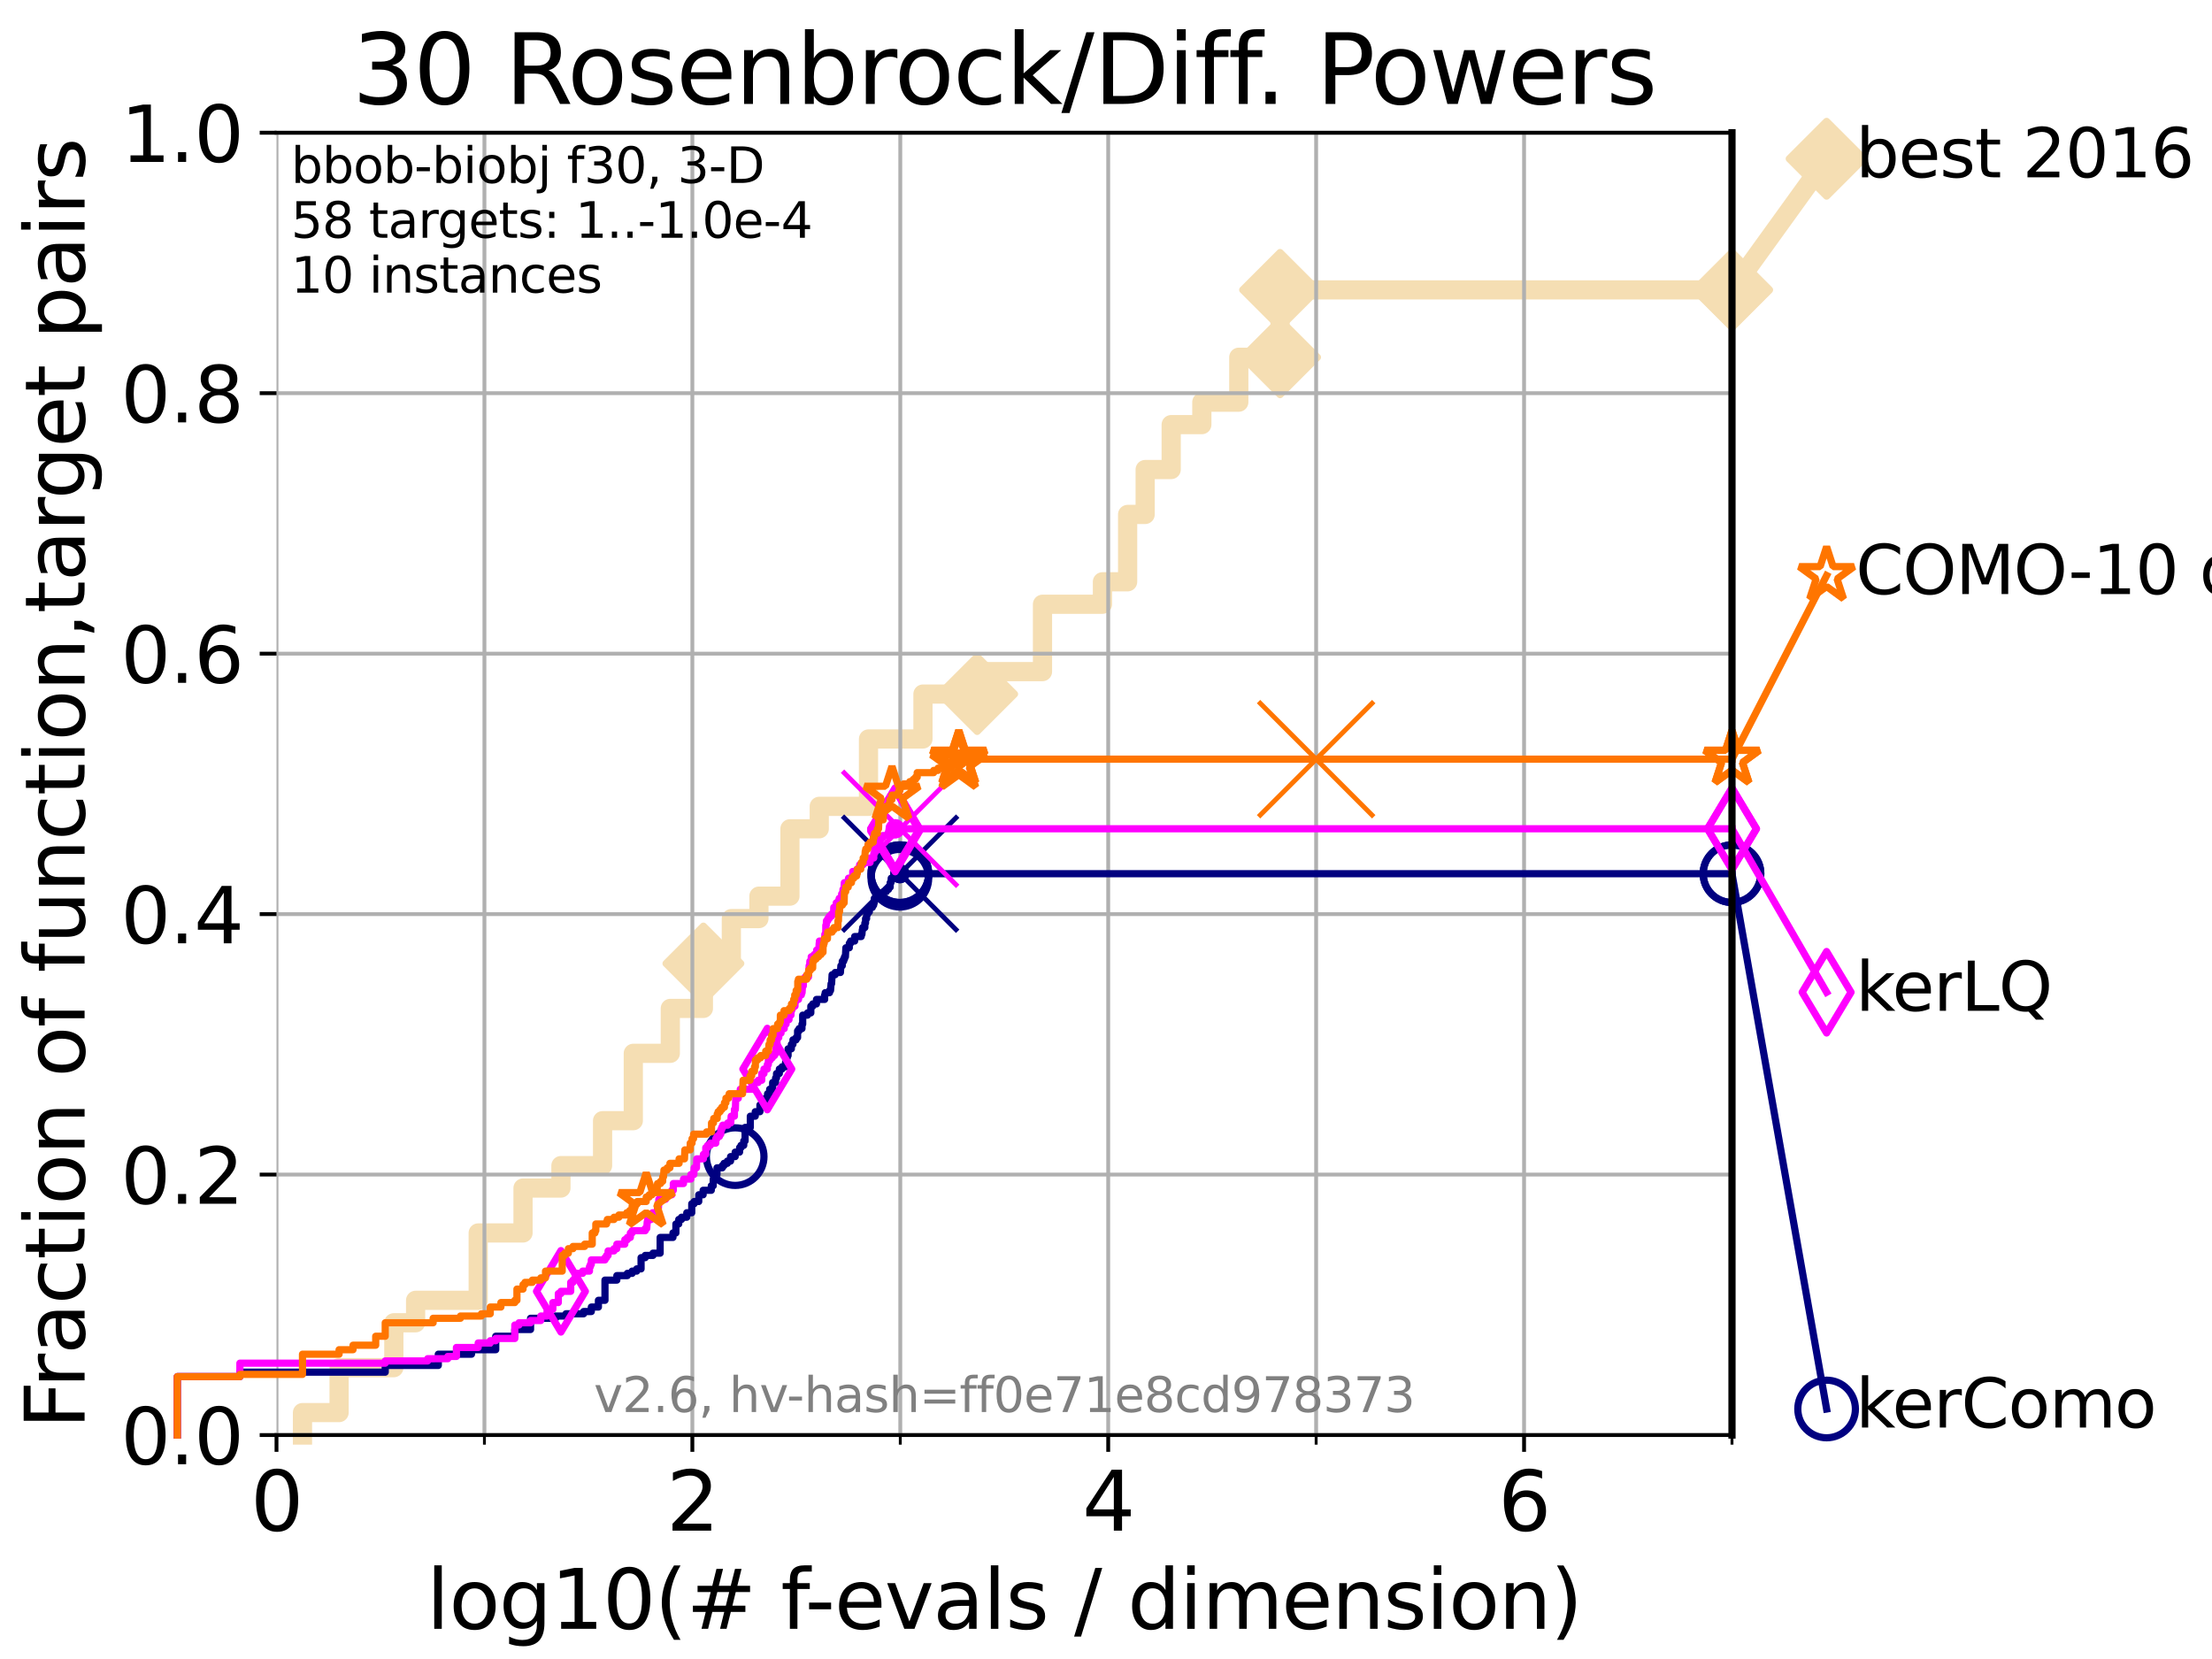 <?xml version="1.0" encoding="utf-8" standalone="no"?>
<!DOCTYPE svg PUBLIC "-//W3C//DTD SVG 1.1//EN"
  "http://www.w3.org/Graphics/SVG/1.1/DTD/svg11.dtd">
<svg xmlns:xlink="http://www.w3.org/1999/xlink" width="460.8pt" height="345.6pt" viewBox="0 0 460.8 345.6" xmlns="http://www.w3.org/2000/svg" version="1.1">
 <defs>
  <style type="text/css">*{stroke-linejoin: round; stroke-linecap: butt}</style>
 </defs>
 <g id="figure_1">
  <g id="patch_1">
   <path d="M 0 345.6 
L 460.8 345.6 
L 460.8 0 
L 0 0 
z
" style="fill: #ffffff"/>
  </g>
  <g id="axes_1">
   <g id="patch_2">
    <path d="M 57.6 298.944 
L 360.806 298.944 
L 360.806 27.648 
L 57.6 27.648 
z
" style="fill: #ffffff"/>
   </g>
   <g id="line2d_1">
    <path d="M 63.012 298.944 
L 63.012 294.266 
L 70.639 294.266 
L 70.639 284.911 
L 82.042 284.911 
L 82.042 275.556 
L 86.578 275.556 
L 86.578 270.879 
L 99.617 270.879 
L 99.617 256.846 
L 108.956 256.846 
L 108.956 247.491 
L 116.854 247.491 
L 116.854 242.814 
L 125.527 242.814 
L 125.527 233.459 
L 131.929 233.459 
L 131.929 219.426 
L 139.637 219.426 
L 139.637 210.071 
L 146.53 210.071 
L 146.53 200.716 
L 152.353 200.716 
L 152.353 191.361 
L 158.098 191.361 
L 158.098 186.684 
L 164.56 186.684 
L 164.56 172.651 
L 170.666 172.651 
L 170.666 167.974 
L 180.925 167.974 
L 180.925 153.941 
L 192.268 153.941 
L 192.268 144.586 
L 203.562 144.586 
L 203.562 139.908 
L 217.17 139.908 
L 217.17 125.876 
L 229.656 125.876 
L 229.656 121.198 
L 234.904 121.198 
L 234.904 107.166 
L 238.559 107.166 
L 238.559 97.811 
L 243.979 97.811 
L 243.979 88.456 
L 250.364 88.456 
L 250.364 83.778 
L 258.063 83.778 
L 258.063 74.423 
L 266.663 74.423 
L 266.663 60.391 
L 360.806 60.391 
" style="fill: none; stroke: #f5deb3; stroke-width: 4; stroke-linecap: square"/>
   </g>
   <g id="line2d_2">
    <defs>
     <path id="md703603244" d="M -0 7.778 
L 7.778 0 
L 0 -7.778 
L -7.778 -0 
z
" style="stroke: #f5deb3; stroke-width: 1.5; stroke-linejoin: miter"/>
    </defs>
    <g>
     <use xlink:href="#md703603244" x="146.53" y="200.716" style="fill: #f5deb3; stroke: #f5deb3; stroke-width: 1.5; stroke-linejoin: miter"/>
     <use xlink:href="#md703603244" x="203.562" y="144.586" style="fill: #f5deb3; stroke: #f5deb3; stroke-width: 1.5; stroke-linejoin: miter"/>
     <use xlink:href="#md703603244" x="266.663" y="74.423" style="fill: #f5deb3; stroke: #f5deb3; stroke-width: 1.5; stroke-linejoin: miter"/>
     <use xlink:href="#md703603244" x="266.663" y="60.391" style="fill: #f5deb3; stroke: #f5deb3; stroke-width: 1.5; stroke-linejoin: miter"/>
     <use xlink:href="#md703603244" x="360.806" y="60.391" style="fill: #f5deb3; stroke: #f5deb3; stroke-width: 1.5; stroke-linejoin: miter"/>
    </g>
   </g>
   <g id="line2d_3">
    <path style="fill: none; stroke: #f5deb3; stroke-width: 4; stroke-linecap: square"/>
    <g/>
   </g>
   <g id="line2d_4">
    <path d="M 360.806 60.391 
L 380.515 33.074 
" style="fill: none; stroke: #f5deb3; stroke-width: 4; stroke-linecap: square"/>
    <g>
     <use xlink:href="#md703603244" x="360.806" y="60.391" style="fill: #f5deb3; stroke: #f5deb3; stroke-width: 1.5; stroke-linejoin: miter"/>
     <use xlink:href="#md703603244" x="380.515" y="33.074" style="fill: #f5deb3; stroke: #f5deb3; stroke-width: 1.5; stroke-linejoin: miter"/>
    </g>
   </g>
   <g id="matplotlib.axis_1">
    <g id="xtick_1">
     <g id="line2d_5">
      <path d="M 57.6 298.944 
L 57.6 27.648 
" clip-path="url(#pbffc800d55)" style="fill: none; stroke: #b0b0b0; stroke-width: 0.8; stroke-linecap: square"/>
     </g>
     <g id="line2d_6">
      <defs>
       <path id="mc8ddd9ccac" d="M 0 0 
L 0 3.5 
" style="stroke: #000000; stroke-width: 0.8"/>
      </defs>
      <g>
       <use xlink:href="#mc8ddd9ccac" x="57.6" y="298.944" style="stroke: #000000; stroke-width: 0.8"/>
      </g>
     </g>
     <g id="text_1">
      <!-- 0 -->
      <g transform="translate(52.192 318.861) scale(0.17 -0.17)">
       <defs>
        <path id="DejaVuSans-30" d="M 2034 4250 
Q 1547 4250 1301 3770 
Q 1056 3291 1056 2328 
Q 1056 1369 1301 889 
Q 1547 409 2034 409 
Q 2525 409 2770 889 
Q 3016 1369 3016 2328 
Q 3016 3291 2770 3770 
Q 2525 4250 2034 4250 
z
M 2034 4750 
Q 2819 4750 3233 4129 
Q 3647 3509 3647 2328 
Q 3647 1150 3233 529 
Q 2819 -91 2034 -91 
Q 1250 -91 836 529 
Q 422 1150 422 2328 
Q 422 3509 836 4129 
Q 1250 4750 2034 4750 
z
" transform="scale(0.016)"/>
       </defs>
       <use xlink:href="#DejaVuSans-30"/>
      </g>
     </g>
    </g>
    <g id="xtick_2">
     <g id="line2d_7">
      <path d="M 144.23 298.944 
L 144.23 27.648 
" clip-path="url(#pbffc800d55)" style="fill: none; stroke: #b0b0b0; stroke-width: 0.8; stroke-linecap: square"/>
     </g>
     <g id="line2d_8">
      <g>
       <use xlink:href="#mc8ddd9ccac" x="144.23" y="298.944" style="stroke: #000000; stroke-width: 0.8"/>
      </g>
     </g>
     <g id="text_2">
      <!-- 2 -->
      <g transform="translate(138.822 318.861) scale(0.17 -0.17)">
       <defs>
        <path id="DejaVuSans-32" d="M 1228 531 
L 3431 531 
L 3431 0 
L 469 0 
L 469 531 
Q 828 903 1448 1529 
Q 2069 2156 2228 2338 
Q 2531 2678 2651 2914 
Q 2772 3150 2772 3378 
Q 2772 3750 2511 3984 
Q 2250 4219 1831 4219 
Q 1534 4219 1204 4116 
Q 875 4013 500 3803 
L 500 4441 
Q 881 4594 1212 4672 
Q 1544 4750 1819 4750 
Q 2544 4750 2975 4387 
Q 3406 4025 3406 3419 
Q 3406 3131 3298 2873 
Q 3191 2616 2906 2266 
Q 2828 2175 2409 1742 
Q 1991 1309 1228 531 
z
" transform="scale(0.016)"/>
       </defs>
       <use xlink:href="#DejaVuSans-32"/>
      </g>
     </g>
    </g>
    <g id="xtick_3">
     <g id="line2d_9">
      <path d="M 230.861 298.944 
L 230.861 27.648 
" clip-path="url(#pbffc800d55)" style="fill: none; stroke: #b0b0b0; stroke-width: 0.8; stroke-linecap: square"/>
     </g>
     <g id="line2d_10">
      <g>
       <use xlink:href="#mc8ddd9ccac" x="230.861" y="298.944" style="stroke: #000000; stroke-width: 0.8"/>
      </g>
     </g>
     <g id="text_3">
      <!-- 4 -->
      <g transform="translate(225.453 318.861) scale(0.17 -0.17)">
       <defs>
        <path id="DejaVuSans-34" d="M 2419 4116 
L 825 1625 
L 2419 1625 
L 2419 4116 
z
M 2253 4666 
L 3047 4666 
L 3047 1625 
L 3713 1625 
L 3713 1100 
L 3047 1100 
L 3047 0 
L 2419 0 
L 2419 1100 
L 313 1100 
L 313 1709 
L 2253 4666 
z
" transform="scale(0.016)"/>
       </defs>
       <use xlink:href="#DejaVuSans-34"/>
      </g>
     </g>
    </g>
    <g id="xtick_4">
     <g id="line2d_11">
      <path d="M 317.491 298.944 
L 317.491 27.648 
" clip-path="url(#pbffc800d55)" style="fill: none; stroke: #b0b0b0; stroke-width: 0.8; stroke-linecap: square"/>
     </g>
     <g id="line2d_12">
      <g>
       <use xlink:href="#mc8ddd9ccac" x="317.491" y="298.944" style="stroke: #000000; stroke-width: 0.8"/>
      </g>
     </g>
     <g id="text_4">
      <!-- 6 -->
      <g transform="translate(312.083 318.861) scale(0.17 -0.17)">
       <defs>
        <path id="DejaVuSans-36" d="M 2113 2584 
Q 1688 2584 1439 2293 
Q 1191 2003 1191 1497 
Q 1191 994 1439 701 
Q 1688 409 2113 409 
Q 2538 409 2786 701 
Q 3034 994 3034 1497 
Q 3034 2003 2786 2293 
Q 2538 2584 2113 2584 
z
M 3366 4563 
L 3366 3988 
Q 3128 4100 2886 4159 
Q 2644 4219 2406 4219 
Q 1781 4219 1451 3797 
Q 1122 3375 1075 2522 
Q 1259 2794 1537 2939 
Q 1816 3084 2150 3084 
Q 2853 3084 3261 2657 
Q 3669 2231 3669 1497 
Q 3669 778 3244 343 
Q 2819 -91 2113 -91 
Q 1303 -91 875 529 
Q 447 1150 447 2328 
Q 447 3434 972 4092 
Q 1497 4750 2381 4750 
Q 2619 4750 2861 4703 
Q 3103 4656 3366 4563 
z
" transform="scale(0.016)"/>
       </defs>
       <use xlink:href="#DejaVuSans-36"/>
      </g>
     </g>
    </g>
    <g id="xtick_5">
     <g id="line2d_13">
      <path d="M 100.915 298.944 
L 100.915 27.648 
" clip-path="url(#pbffc800d55)" style="fill: none; stroke: #b0b0b0; stroke-width: 0.8; stroke-linecap: square"/>
     </g>
     <g id="line2d_14">
      <defs>
       <path id="m496e364e96" d="M 0 0 
L 0 2 
" style="stroke: #000000; stroke-width: 0.6"/>
      </defs>
      <g>
       <use xlink:href="#m496e364e96" x="100.915" y="298.944" style="stroke: #000000; stroke-width: 0.6"/>
      </g>
     </g>
    </g>
    <g id="xtick_6">
     <g id="line2d_15">
      <path d="M 187.546 298.944 
L 187.546 27.648 
" clip-path="url(#pbffc800d55)" style="fill: none; stroke: #b0b0b0; stroke-width: 0.8; stroke-linecap: square"/>
     </g>
     <g id="line2d_16">
      <g>
       <use xlink:href="#m496e364e96" x="187.546" y="298.944" style="stroke: #000000; stroke-width: 0.6"/>
      </g>
     </g>
    </g>
    <g id="xtick_7">
     <g id="line2d_17">
      <path d="M 274.176 298.944 
L 274.176 27.648 
" clip-path="url(#pbffc800d55)" style="fill: none; stroke: #b0b0b0; stroke-width: 0.8; stroke-linecap: square"/>
     </g>
     <g id="line2d_18">
      <g>
       <use xlink:href="#m496e364e96" x="274.176" y="298.944" style="stroke: #000000; stroke-width: 0.6"/>
      </g>
     </g>
    </g>
    <g id="xtick_8">
     <g id="line2d_19">
      <path d="M 360.806 298.944 
L 360.806 27.648 
" clip-path="url(#pbffc800d55)" style="fill: none; stroke: #b0b0b0; stroke-width: 0.8; stroke-linecap: square"/>
     </g>
     <g id="line2d_20">
      <g>
       <use xlink:href="#m496e364e96" x="360.806" y="298.944" style="stroke: #000000; stroke-width: 0.6"/>
      </g>
     </g>
    </g>
    <g id="text_5">
     <!-- log10(# f-evals / dimension) -->
     <g transform="translate(88.823 339.314) scale(0.17 -0.17)">
      <defs>
       <path id="DejaVuSans-6c" d="M 603 4863 
L 1178 4863 
L 1178 0 
L 603 0 
L 603 4863 
z
" transform="scale(0.016)"/>
       <path id="DejaVuSans-6f" d="M 1959 3097 
Q 1497 3097 1228 2736 
Q 959 2375 959 1747 
Q 959 1119 1226 758 
Q 1494 397 1959 397 
Q 2419 397 2687 759 
Q 2956 1122 2956 1747 
Q 2956 2369 2687 2733 
Q 2419 3097 1959 3097 
z
M 1959 3584 
Q 2709 3584 3137 3096 
Q 3566 2609 3566 1747 
Q 3566 888 3137 398 
Q 2709 -91 1959 -91 
Q 1206 -91 779 398 
Q 353 888 353 1747 
Q 353 2609 779 3096 
Q 1206 3584 1959 3584 
z
" transform="scale(0.016)"/>
       <path id="DejaVuSans-67" d="M 2906 1791 
Q 2906 2416 2648 2759 
Q 2391 3103 1925 3103 
Q 1463 3103 1205 2759 
Q 947 2416 947 1791 
Q 947 1169 1205 825 
Q 1463 481 1925 481 
Q 2391 481 2648 825 
Q 2906 1169 2906 1791 
z
M 3481 434 
Q 3481 -459 3084 -895 
Q 2688 -1331 1869 -1331 
Q 1566 -1331 1297 -1286 
Q 1028 -1241 775 -1147 
L 775 -588 
Q 1028 -725 1275 -790 
Q 1522 -856 1778 -856 
Q 2344 -856 2625 -561 
Q 2906 -266 2906 331 
L 2906 616 
Q 2728 306 2450 153 
Q 2172 0 1784 0 
Q 1141 0 747 490 
Q 353 981 353 1791 
Q 353 2603 747 3093 
Q 1141 3584 1784 3584 
Q 2172 3584 2450 3431 
Q 2728 3278 2906 2969 
L 2906 3500 
L 3481 3500 
L 3481 434 
z
" transform="scale(0.016)"/>
       <path id="DejaVuSans-31" d="M 794 531 
L 1825 531 
L 1825 4091 
L 703 3866 
L 703 4441 
L 1819 4666 
L 2450 4666 
L 2450 531 
L 3481 531 
L 3481 0 
L 794 0 
L 794 531 
z
" transform="scale(0.016)"/>
       <path id="DejaVuSans-28" d="M 1984 4856 
Q 1566 4138 1362 3434 
Q 1159 2731 1159 2009 
Q 1159 1288 1364 580 
Q 1569 -128 1984 -844 
L 1484 -844 
Q 1016 -109 783 600 
Q 550 1309 550 2009 
Q 550 2706 781 3412 
Q 1013 4119 1484 4856 
L 1984 4856 
z
" transform="scale(0.016)"/>
       <path id="DejaVuSans-23" d="M 3272 2816 
L 2363 2816 
L 2100 1772 
L 3016 1772 
L 3272 2816 
z
M 2803 4594 
L 2478 3297 
L 3391 3297 
L 3719 4594 
L 4219 4594 
L 3897 3297 
L 4872 3297 
L 4872 2816 
L 3775 2816 
L 3519 1772 
L 4513 1772 
L 4513 1294 
L 3397 1294 
L 3072 0 
L 2572 0 
L 2894 1294 
L 1978 1294 
L 1656 0 
L 1153 0 
L 1478 1294 
L 494 1294 
L 494 1772 
L 1594 1772 
L 1856 2816 
L 850 2816 
L 850 3297 
L 1978 3297 
L 2297 4594 
L 2803 4594 
z
" transform="scale(0.016)"/>
       <path id="DejaVuSans-20" transform="scale(0.016)"/>
       <path id="DejaVuSans-66" d="M 2375 4863 
L 2375 4384 
L 1825 4384 
Q 1516 4384 1395 4259 
Q 1275 4134 1275 3809 
L 1275 3500 
L 2222 3500 
L 2222 3053 
L 1275 3053 
L 1275 0 
L 697 0 
L 697 3053 
L 147 3053 
L 147 3500 
L 697 3500 
L 697 3744 
Q 697 4328 969 4595 
Q 1241 4863 1831 4863 
L 2375 4863 
z
" transform="scale(0.016)"/>
       <path id="DejaVuSans-2d" d="M 313 2009 
L 1997 2009 
L 1997 1497 
L 313 1497 
L 313 2009 
z
" transform="scale(0.016)"/>
       <path id="DejaVuSans-65" d="M 3597 1894 
L 3597 1613 
L 953 1613 
Q 991 1019 1311 708 
Q 1631 397 2203 397 
Q 2534 397 2845 478 
Q 3156 559 3463 722 
L 3463 178 
Q 3153 47 2828 -22 
Q 2503 -91 2169 -91 
Q 1331 -91 842 396 
Q 353 884 353 1716 
Q 353 2575 817 3079 
Q 1281 3584 2069 3584 
Q 2775 3584 3186 3129 
Q 3597 2675 3597 1894 
z
M 3022 2063 
Q 3016 2534 2758 2815 
Q 2500 3097 2075 3097 
Q 1594 3097 1305 2825 
Q 1016 2553 972 2059 
L 3022 2063 
z
" transform="scale(0.016)"/>
       <path id="DejaVuSans-76" d="M 191 3500 
L 800 3500 
L 1894 563 
L 2988 3500 
L 3597 3500 
L 2284 0 
L 1503 0 
L 191 3500 
z
" transform="scale(0.016)"/>
       <path id="DejaVuSans-61" d="M 2194 1759 
Q 1497 1759 1228 1600 
Q 959 1441 959 1056 
Q 959 750 1161 570 
Q 1363 391 1709 391 
Q 2188 391 2477 730 
Q 2766 1069 2766 1631 
L 2766 1759 
L 2194 1759 
z
M 3341 1997 
L 3341 0 
L 2766 0 
L 2766 531 
Q 2569 213 2275 61 
Q 1981 -91 1556 -91 
Q 1019 -91 701 211 
Q 384 513 384 1019 
Q 384 1609 779 1909 
Q 1175 2209 1959 2209 
L 2766 2209 
L 2766 2266 
Q 2766 2663 2505 2880 
Q 2244 3097 1772 3097 
Q 1472 3097 1187 3025 
Q 903 2953 641 2809 
L 641 3341 
Q 956 3463 1253 3523 
Q 1550 3584 1831 3584 
Q 2591 3584 2966 3190 
Q 3341 2797 3341 1997 
z
" transform="scale(0.016)"/>
       <path id="DejaVuSans-73" d="M 2834 3397 
L 2834 2853 
Q 2591 2978 2328 3040 
Q 2066 3103 1784 3103 
Q 1356 3103 1142 2972 
Q 928 2841 928 2578 
Q 928 2378 1081 2264 
Q 1234 2150 1697 2047 
L 1894 2003 
Q 2506 1872 2764 1633 
Q 3022 1394 3022 966 
Q 3022 478 2636 193 
Q 2250 -91 1575 -91 
Q 1294 -91 989 -36 
Q 684 19 347 128 
L 347 722 
Q 666 556 975 473 
Q 1284 391 1588 391 
Q 1994 391 2212 530 
Q 2431 669 2431 922 
Q 2431 1156 2273 1281 
Q 2116 1406 1581 1522 
L 1381 1569 
Q 847 1681 609 1914 
Q 372 2147 372 2553 
Q 372 3047 722 3315 
Q 1072 3584 1716 3584 
Q 2034 3584 2315 3537 
Q 2597 3491 2834 3397 
z
" transform="scale(0.016)"/>
       <path id="DejaVuSans-2f" d="M 1625 4666 
L 2156 4666 
L 531 -594 
L 0 -594 
L 1625 4666 
z
" transform="scale(0.016)"/>
       <path id="DejaVuSans-64" d="M 2906 2969 
L 2906 4863 
L 3481 4863 
L 3481 0 
L 2906 0 
L 2906 525 
Q 2725 213 2448 61 
Q 2172 -91 1784 -91 
Q 1150 -91 751 415 
Q 353 922 353 1747 
Q 353 2572 751 3078 
Q 1150 3584 1784 3584 
Q 2172 3584 2448 3432 
Q 2725 3281 2906 2969 
z
M 947 1747 
Q 947 1113 1208 752 
Q 1469 391 1925 391 
Q 2381 391 2643 752 
Q 2906 1113 2906 1747 
Q 2906 2381 2643 2742 
Q 2381 3103 1925 3103 
Q 1469 3103 1208 2742 
Q 947 2381 947 1747 
z
" transform="scale(0.016)"/>
       <path id="DejaVuSans-69" d="M 603 3500 
L 1178 3500 
L 1178 0 
L 603 0 
L 603 3500 
z
M 603 4863 
L 1178 4863 
L 1178 4134 
L 603 4134 
L 603 4863 
z
" transform="scale(0.016)"/>
       <path id="DejaVuSans-6d" d="M 3328 2828 
Q 3544 3216 3844 3400 
Q 4144 3584 4550 3584 
Q 5097 3584 5394 3201 
Q 5691 2819 5691 2113 
L 5691 0 
L 5113 0 
L 5113 2094 
Q 5113 2597 4934 2840 
Q 4756 3084 4391 3084 
Q 3944 3084 3684 2787 
Q 3425 2491 3425 1978 
L 3425 0 
L 2847 0 
L 2847 2094 
Q 2847 2600 2669 2842 
Q 2491 3084 2119 3084 
Q 1678 3084 1418 2786 
Q 1159 2488 1159 1978 
L 1159 0 
L 581 0 
L 581 3500 
L 1159 3500 
L 1159 2956 
Q 1356 3278 1631 3431 
Q 1906 3584 2284 3584 
Q 2666 3584 2933 3390 
Q 3200 3197 3328 2828 
z
" transform="scale(0.016)"/>
       <path id="DejaVuSans-6e" d="M 3513 2113 
L 3513 0 
L 2938 0 
L 2938 2094 
Q 2938 2591 2744 2837 
Q 2550 3084 2163 3084 
Q 1697 3084 1428 2787 
Q 1159 2491 1159 1978 
L 1159 0 
L 581 0 
L 581 3500 
L 1159 3500 
L 1159 2956 
Q 1366 3272 1645 3428 
Q 1925 3584 2291 3584 
Q 2894 3584 3203 3211 
Q 3513 2838 3513 2113 
z
" transform="scale(0.016)"/>
       <path id="DejaVuSans-29" d="M 513 4856 
L 1013 4856 
Q 1481 4119 1714 3412 
Q 1947 2706 1947 2009 
Q 1947 1309 1714 600 
Q 1481 -109 1013 -844 
L 513 -844 
Q 928 -128 1133 580 
Q 1338 1288 1338 2009 
Q 1338 2731 1133 3434 
Q 928 4138 513 4856 
z
" transform="scale(0.016)"/>
      </defs>
      <use xlink:href="#DejaVuSans-6c"/>
      <use xlink:href="#DejaVuSans-6f" x="27.783"/>
      <use xlink:href="#DejaVuSans-67" x="88.965"/>
      <use xlink:href="#DejaVuSans-31" x="152.441"/>
      <use xlink:href="#DejaVuSans-30" x="216.064"/>
      <use xlink:href="#DejaVuSans-28" x="279.688"/>
      <use xlink:href="#DejaVuSans-23" x="318.701"/>
      <use xlink:href="#DejaVuSans-20" x="402.49"/>
      <use xlink:href="#DejaVuSans-66" x="434.277"/>
      <use xlink:href="#DejaVuSans-2d" x="463.982"/>
      <use xlink:href="#DejaVuSans-65" x="500.066"/>
      <use xlink:href="#DejaVuSans-76" x="561.59"/>
      <use xlink:href="#DejaVuSans-61" x="620.77"/>
      <use xlink:href="#DejaVuSans-6c" x="682.049"/>
      <use xlink:href="#DejaVuSans-73" x="709.832"/>
      <use xlink:href="#DejaVuSans-20" x="761.932"/>
      <use xlink:href="#DejaVuSans-2f" x="793.719"/>
      <use xlink:href="#DejaVuSans-20" x="827.41"/>
      <use xlink:href="#DejaVuSans-64" x="859.197"/>
      <use xlink:href="#DejaVuSans-69" x="922.674"/>
      <use xlink:href="#DejaVuSans-6d" x="950.457"/>
      <use xlink:href="#DejaVuSans-65" x="1047.869"/>
      <use xlink:href="#DejaVuSans-6e" x="1109.393"/>
      <use xlink:href="#DejaVuSans-73" x="1172.771"/>
      <use xlink:href="#DejaVuSans-69" x="1224.871"/>
      <use xlink:href="#DejaVuSans-6f" x="1252.654"/>
      <use xlink:href="#DejaVuSans-6e" x="1313.836"/>
      <use xlink:href="#DejaVuSans-29" x="1377.215"/>
     </g>
    </g>
   </g>
   <g id="matplotlib.axis_2">
    <g id="ytick_1">
     <g id="line2d_21">
      <path d="M 57.6 298.944 
L 360.806 298.944 
" clip-path="url(#pbffc800d55)" style="fill: none; stroke: #b0b0b0; stroke-width: 0.8; stroke-linecap: square"/>
     </g>
     <g id="line2d_22">
      <defs>
       <path id="m8e1118eff5" d="M 0 0 
L -3.5 0 
" style="stroke: #000000; stroke-width: 0.8"/>
      </defs>
      <g>
       <use xlink:href="#m8e1118eff5" x="57.6" y="298.944" style="stroke: #000000; stroke-width: 0.8"/>
      </g>
     </g>
     <g id="text_6">
      <!-- 0.0 -->
      <g transform="translate(25.155 305.023) scale(0.16 -0.16)">
       <defs>
        <path id="DejaVuSans-2e" d="M 684 794 
L 1344 794 
L 1344 0 
L 684 0 
L 684 794 
z
" transform="scale(0.016)"/>
       </defs>
       <use xlink:href="#DejaVuSans-30"/>
       <use xlink:href="#DejaVuSans-2e" x="63.623"/>
       <use xlink:href="#DejaVuSans-30" x="95.41"/>
      </g>
     </g>
    </g>
    <g id="ytick_2">
     <g id="line2d_23">
      <path d="M 57.6 244.685 
L 360.806 244.685 
" clip-path="url(#pbffc800d55)" style="fill: none; stroke: #b0b0b0; stroke-width: 0.8; stroke-linecap: square"/>
     </g>
     <g id="line2d_24">
      <g>
       <use xlink:href="#m8e1118eff5" x="57.6" y="244.685" style="stroke: #000000; stroke-width: 0.8"/>
      </g>
     </g>
     <g id="text_7">
      <!-- 0.2 -->
      <g transform="translate(25.155 250.764) scale(0.16 -0.16)">
       <use xlink:href="#DejaVuSans-30"/>
       <use xlink:href="#DejaVuSans-2e" x="63.623"/>
       <use xlink:href="#DejaVuSans-32" x="95.41"/>
      </g>
     </g>
    </g>
    <g id="ytick_3">
     <g id="line2d_25">
      <path d="M 57.6 190.426 
L 360.806 190.426 
" clip-path="url(#pbffc800d55)" style="fill: none; stroke: #b0b0b0; stroke-width: 0.8; stroke-linecap: square"/>
     </g>
     <g id="line2d_26">
      <g>
       <use xlink:href="#m8e1118eff5" x="57.6" y="190.426" style="stroke: #000000; stroke-width: 0.8"/>
      </g>
     </g>
     <g id="text_8">
      <!-- 0.4 -->
      <g transform="translate(25.155 196.504) scale(0.16 -0.16)">
       <use xlink:href="#DejaVuSans-30"/>
       <use xlink:href="#DejaVuSans-2e" x="63.623"/>
       <use xlink:href="#DejaVuSans-34" x="95.41"/>
      </g>
     </g>
    </g>
    <g id="ytick_4">
     <g id="line2d_27">
      <path d="M 57.6 136.166 
L 360.806 136.166 
" clip-path="url(#pbffc800d55)" style="fill: none; stroke: #b0b0b0; stroke-width: 0.8; stroke-linecap: square"/>
     </g>
     <g id="line2d_28">
      <g>
       <use xlink:href="#m8e1118eff5" x="57.6" y="136.166" style="stroke: #000000; stroke-width: 0.8"/>
      </g>
     </g>
     <g id="text_9">
      <!-- 0.6 -->
      <g transform="translate(25.155 142.245) scale(0.16 -0.16)">
       <use xlink:href="#DejaVuSans-30"/>
       <use xlink:href="#DejaVuSans-2e" x="63.623"/>
       <use xlink:href="#DejaVuSans-36" x="95.41"/>
      </g>
     </g>
    </g>
    <g id="ytick_5">
     <g id="line2d_29">
      <path d="M 57.6 81.907 
L 360.806 81.907 
" clip-path="url(#pbffc800d55)" style="fill: none; stroke: #b0b0b0; stroke-width: 0.8; stroke-linecap: square"/>
     </g>
     <g id="line2d_30">
      <g>
       <use xlink:href="#m8e1118eff5" x="57.6" y="81.907" style="stroke: #000000; stroke-width: 0.8"/>
      </g>
     </g>
     <g id="text_10">
      <!-- 0.8 -->
      <g transform="translate(25.155 87.986) scale(0.16 -0.16)">
       <defs>
        <path id="DejaVuSans-38" d="M 2034 2216 
Q 1584 2216 1326 1975 
Q 1069 1734 1069 1313 
Q 1069 891 1326 650 
Q 1584 409 2034 409 
Q 2484 409 2743 651 
Q 3003 894 3003 1313 
Q 3003 1734 2745 1975 
Q 2488 2216 2034 2216 
z
M 1403 2484 
Q 997 2584 770 2862 
Q 544 3141 544 3541 
Q 544 4100 942 4425 
Q 1341 4750 2034 4750 
Q 2731 4750 3128 4425 
Q 3525 4100 3525 3541 
Q 3525 3141 3298 2862 
Q 3072 2584 2669 2484 
Q 3125 2378 3379 2068 
Q 3634 1759 3634 1313 
Q 3634 634 3220 271 
Q 2806 -91 2034 -91 
Q 1263 -91 848 271 
Q 434 634 434 1313 
Q 434 1759 690 2068 
Q 947 2378 1403 2484 
z
M 1172 3481 
Q 1172 3119 1398 2916 
Q 1625 2713 2034 2713 
Q 2441 2713 2670 2916 
Q 2900 3119 2900 3481 
Q 2900 3844 2670 4047 
Q 2441 4250 2034 4250 
Q 1625 4250 1398 4047 
Q 1172 3844 1172 3481 
z
" transform="scale(0.016)"/>
       </defs>
       <use xlink:href="#DejaVuSans-30"/>
       <use xlink:href="#DejaVuSans-2e" x="63.623"/>
       <use xlink:href="#DejaVuSans-38" x="95.41"/>
      </g>
     </g>
    </g>
    <g id="ytick_6">
     <g id="line2d_31">
      <path d="M 57.6 27.648 
L 360.806 27.648 
" clip-path="url(#pbffc800d55)" style="fill: none; stroke: #b0b0b0; stroke-width: 0.8; stroke-linecap: square"/>
     </g>
     <g id="line2d_32">
      <g>
       <use xlink:href="#m8e1118eff5" x="57.6" y="27.648" style="stroke: #000000; stroke-width: 0.8"/>
      </g>
     </g>
     <g id="text_11">
      <!-- 1.0 -->
      <g transform="translate(25.155 33.727) scale(0.16 -0.16)">
       <use xlink:href="#DejaVuSans-31"/>
       <use xlink:href="#DejaVuSans-2e" x="63.623"/>
       <use xlink:href="#DejaVuSans-30" x="95.41"/>
      </g>
     </g>
    </g>
    <g id="text_12">
     <!-- Fraction of function,target pairs -->
     <g transform="translate(17.62 297.681) rotate(-90) scale(0.17 -0.17)">
      <defs>
       <path id="DejaVuSans-46" d="M 628 4666 
L 3309 4666 
L 3309 4134 
L 1259 4134 
L 1259 2759 
L 3109 2759 
L 3109 2228 
L 1259 2228 
L 1259 0 
L 628 0 
L 628 4666 
z
" transform="scale(0.016)"/>
       <path id="DejaVuSans-72" d="M 2631 2963 
Q 2534 3019 2420 3045 
Q 2306 3072 2169 3072 
Q 1681 3072 1420 2755 
Q 1159 2438 1159 1844 
L 1159 0 
L 581 0 
L 581 3500 
L 1159 3500 
L 1159 2956 
Q 1341 3275 1631 3429 
Q 1922 3584 2338 3584 
Q 2397 3584 2469 3576 
Q 2541 3569 2628 3553 
L 2631 2963 
z
" transform="scale(0.016)"/>
       <path id="DejaVuSans-63" d="M 3122 3366 
L 3122 2828 
Q 2878 2963 2633 3030 
Q 2388 3097 2138 3097 
Q 1578 3097 1268 2742 
Q 959 2388 959 1747 
Q 959 1106 1268 751 
Q 1578 397 2138 397 
Q 2388 397 2633 464 
Q 2878 531 3122 666 
L 3122 134 
Q 2881 22 2623 -34 
Q 2366 -91 2075 -91 
Q 1284 -91 818 406 
Q 353 903 353 1747 
Q 353 2603 823 3093 
Q 1294 3584 2113 3584 
Q 2378 3584 2631 3529 
Q 2884 3475 3122 3366 
z
" transform="scale(0.016)"/>
       <path id="DejaVuSans-74" d="M 1172 4494 
L 1172 3500 
L 2356 3500 
L 2356 3053 
L 1172 3053 
L 1172 1153 
Q 1172 725 1289 603 
Q 1406 481 1766 481 
L 2356 481 
L 2356 0 
L 1766 0 
Q 1100 0 847 248 
Q 594 497 594 1153 
L 594 3053 
L 172 3053 
L 172 3500 
L 594 3500 
L 594 4494 
L 1172 4494 
z
" transform="scale(0.016)"/>
       <path id="DejaVuSans-75" d="M 544 1381 
L 544 3500 
L 1119 3500 
L 1119 1403 
Q 1119 906 1312 657 
Q 1506 409 1894 409 
Q 2359 409 2629 706 
Q 2900 1003 2900 1516 
L 2900 3500 
L 3475 3500 
L 3475 0 
L 2900 0 
L 2900 538 
Q 2691 219 2414 64 
Q 2138 -91 1772 -91 
Q 1169 -91 856 284 
Q 544 659 544 1381 
z
M 1991 3584 
L 1991 3584 
z
" transform="scale(0.016)"/>
       <path id="DejaVuSans-2c" d="M 750 794 
L 1409 794 
L 1409 256 
L 897 -744 
L 494 -744 
L 750 256 
L 750 794 
z
" transform="scale(0.016)"/>
       <path id="DejaVuSans-70" d="M 1159 525 
L 1159 -1331 
L 581 -1331 
L 581 3500 
L 1159 3500 
L 1159 2969 
Q 1341 3281 1617 3432 
Q 1894 3584 2278 3584 
Q 2916 3584 3314 3078 
Q 3713 2572 3713 1747 
Q 3713 922 3314 415 
Q 2916 -91 2278 -91 
Q 1894 -91 1617 61 
Q 1341 213 1159 525 
z
M 3116 1747 
Q 3116 2381 2855 2742 
Q 2594 3103 2138 3103 
Q 1681 3103 1420 2742 
Q 1159 2381 1159 1747 
Q 1159 1113 1420 752 
Q 1681 391 2138 391 
Q 2594 391 2855 752 
Q 3116 1113 3116 1747 
z
" transform="scale(0.016)"/>
      </defs>
      <use xlink:href="#DejaVuSans-46"/>
      <use xlink:href="#DejaVuSans-72" x="50.27"/>
      <use xlink:href="#DejaVuSans-61" x="91.383"/>
      <use xlink:href="#DejaVuSans-63" x="152.662"/>
      <use xlink:href="#DejaVuSans-74" x="207.643"/>
      <use xlink:href="#DejaVuSans-69" x="246.852"/>
      <use xlink:href="#DejaVuSans-6f" x="274.635"/>
      <use xlink:href="#DejaVuSans-6e" x="335.816"/>
      <use xlink:href="#DejaVuSans-20" x="399.195"/>
      <use xlink:href="#DejaVuSans-6f" x="430.982"/>
      <use xlink:href="#DejaVuSans-66" x="492.164"/>
      <use xlink:href="#DejaVuSans-20" x="527.369"/>
      <use xlink:href="#DejaVuSans-66" x="559.156"/>
      <use xlink:href="#DejaVuSans-75" x="594.361"/>
      <use xlink:href="#DejaVuSans-6e" x="657.74"/>
      <use xlink:href="#DejaVuSans-63" x="721.119"/>
      <use xlink:href="#DejaVuSans-74" x="776.1"/>
      <use xlink:href="#DejaVuSans-69" x="815.309"/>
      <use xlink:href="#DejaVuSans-6f" x="843.092"/>
      <use xlink:href="#DejaVuSans-6e" x="904.273"/>
      <use xlink:href="#DejaVuSans-2c" x="967.652"/>
      <use xlink:href="#DejaVuSans-74" x="999.439"/>
      <use xlink:href="#DejaVuSans-61" x="1038.648"/>
      <use xlink:href="#DejaVuSans-72" x="1099.928"/>
      <use xlink:href="#DejaVuSans-67" x="1139.291"/>
      <use xlink:href="#DejaVuSans-65" x="1202.768"/>
      <use xlink:href="#DejaVuSans-74" x="1264.291"/>
      <use xlink:href="#DejaVuSans-20" x="1303.5"/>
      <use xlink:href="#DejaVuSans-70" x="1335.287"/>
      <use xlink:href="#DejaVuSans-61" x="1398.764"/>
      <use xlink:href="#DejaVuSans-69" x="1460.043"/>
      <use xlink:href="#DejaVuSans-72" x="1487.826"/>
      <use xlink:href="#DejaVuSans-73" x="1528.939"/>
     </g>
    </g>
   </g>
   <g id="line2d_33">
    <defs>
     <path id="m0d1bcc3a76" d="M 0 1.5 
C 0.398 1.5 0.779 1.342 1.061 1.061 
C 1.342 0.779 1.5 0.398 1.5 0 
C 1.5 -0.398 1.342 -0.779 1.061 -1.061 
C 0.779 -1.342 0.398 -1.5 0 -1.5 
C -0.398 -1.5 -0.779 -1.342 -1.061 -1.061 
C -1.342 -0.779 -1.5 -0.398 -1.5 0 
C -1.5 0.398 -1.342 0.779 -1.061 1.061 
C -0.779 1.342 -0.398 1.5 0 1.5 
z
" style="stroke: #f5deb3"/>
    </defs>
    <g>
     <use xlink:href="#m0d1bcc3a76" x="266.663" y="60.391" style="fill: #f5deb3; stroke: #f5deb3"/>
     <use xlink:href="#m0d1bcc3a76" x="266.663" y="60.391" style="fill: #f5deb3; stroke: #f5deb3"/>
    </g>
   </g>
   <g id="line2d_34">
    <defs>
     <path id="m8d826e0710" d="M 0 1.5 
C 0.398 1.5 0.779 1.342 1.061 1.061 
C 1.342 0.779 1.5 0.398 1.5 0 
C 1.5 -0.398 1.342 -0.779 1.061 -1.061 
C 0.779 -1.342 0.398 -1.5 0 -1.5 
C -0.398 -1.5 -0.779 -1.342 -1.061 -1.061 
C -1.342 -0.779 -1.5 -0.398 -1.5 0 
C -1.5 0.398 -1.342 0.779 -1.061 1.061 
C -0.779 1.342 -0.398 1.5 0 1.5 
z
" style="stroke: #000080"/>
    </defs>
    <g>
     <use xlink:href="#m8d826e0710" x="187.458" y="182.006" style="fill: #000080; stroke: #000080"/>
     <use xlink:href="#m8d826e0710" x="187.458" y="182.006" style="fill: #000080; stroke: #000080"/>
    </g>
   </g>
   <g id="line2d_35">
    <path d="M 36.933 298.944 
L 36.933 286.782 
L 49.973 286.782 
L 49.973 285.847 
L 80.249 285.847 
L 80.249 284.444 
L 91.306 284.444 
L 91.306 282.105 
L 98.223 282.105 
L 98.223 281.169 
L 103.27 281.169 
L 103.27 278.363 
L 107.245 278.363 
L 107.245 276.96 
L 110.525 276.96 
L 110.525 274.621 
L 115.747 274.621 
L 115.747 274.153 
L 117.9 274.153 
L 117.9 273.685 
L 121.582 273.685 
L 121.582 273.218 
L 123.184 273.218 
L 123.184 272.282 
L 124.66 272.282 
L 124.66 270.879 
L 126.029 270.879 
L 126.029 266.669 
L 128.499 266.669 
L 128.499 265.734 
L 130.683 265.734 
L 130.683 265.266 
L 131.686 265.266 
L 131.686 264.798 
L 132.639 264.798 
L 132.639 264.33 
L 133.546 264.33 
L 133.546 261.992 
L 134.411 261.992 
L 134.411 261.524 
L 136.03 261.524 
L 136.03 261.056 
L 137.521 261.056 
L 137.521 257.782 
L 140.189 257.782 
L 140.189 256.846 
L 140.801 256.846 
L 140.801 254.975 
L 141.393 254.975 
L 141.393 254.04 
L 141.968 254.04 
L 141.968 253.572 
L 143.066 253.572 
L 143.066 252.637 
L 144.105 252.637 
L 144.105 250.766 
L 144.603 250.766 
L 144.603 250.298 
L 145.562 250.298 
L 145.562 248.895 
L 146.474 248.895 
L 146.474 247.959 
L 148.176 247.959 
L 148.176 247.024 
L 148.578 247.024 
L 148.578 245.62 
L 148.972 245.62 
L 148.972 244.685 
L 149.358 244.685 
L 149.358 243.282 
L 150.47 243.282 
L 150.47 242.814 
L 150.827 242.814 
L 150.827 242.346 
L 151.52 242.346 
L 151.52 241.878 
L 152.189 241.878 
L 152.189 240.943 
L 153.15 240.943 
L 153.15 240.007 
L 154.064 240.007 
L 154.064 239.072 
L 154.359 239.072 
L 154.359 238.604 
L 154.936 238.604 
L 154.936 237.669 
L 155.218 237.669 
L 155.218 234.862 
L 156.305 234.862 
L 156.305 232.523 
L 157.332 232.523 
L 157.332 231.588 
L 158.306 231.588 
L 158.306 230.184 
L 158.775 230.184 
L 158.775 229.717 
L 159.457 229.717 
L 159.457 228.781 
L 159.899 228.781 
L 159.899 227.846 
L 160.33 227.846 
L 160.33 226.91 
L 160.959 226.91 
L 160.959 225.507 
L 161.567 225.507 
L 161.567 224.571 
L 161.766 224.571 
L 161.766 223.636 
L 162.349 223.636 
L 162.349 222.7 
L 162.915 222.7 
L 162.915 222.233 
L 163.644 222.233 
L 163.644 221.297 
L 163.822 221.297 
L 163.822 220.362 
L 163.998 220.362 
L 163.998 219.894 
L 164.173 219.894 
L 164.173 218.491 
L 164.855 218.491 
L 164.855 217.555 
L 165.187 217.555 
L 165.187 216.62 
L 165.835 216.62 
L 165.835 216.152 
L 166.15 216.152 
L 166.15 214.749 
L 166.461 214.749 
L 166.461 214.281 
L 167.066 214.281 
L 167.066 213.345 
L 167.215 213.345 
L 167.215 211.474 
L 168.222 211.474 
L 168.222 211.007 
L 168.91 211.007 
L 168.91 209.603 
L 169.311 209.603 
L 169.311 209.136 
L 170.088 209.136 
L 170.088 208.2 
L 171.786 208.2 
L 171.786 207.265 
L 171.901 207.265 
L 171.901 206.797 
L 172.801 206.797 
L 172.801 206.329 
L 173.019 206.329 
L 173.128 204.926 
L 173.235 204.926 
L 173.342 203.055 
L 173.972 203.055 
L 173.972 202.587 
L 175.075 202.587 
L 175.172 201.184 
L 175.46 201.184 
L 175.46 200.248 
L 175.744 200.248 
L 175.744 199.781 
L 175.931 199.781 
L 175.931 199.313 
L 176.116 199.313 
L 176.208 197.442 
L 176.927 197.442 
L 176.927 196.506 
L 177.19 196.506 
L 177.19 196.039 
L 178.04 196.039 
L 178.04 195.103 
L 179.403 195.103 
L 179.403 194.635 
L 179.557 194.635 
L 179.634 193.7 
L 179.71 193.7 
L 179.71 193.232 
L 180.161 193.232 
L 180.161 192.297 
L 180.309 192.297 
L 180.309 191.361 
L 180.529 191.361 
L 180.529 190.426 
L 180.746 190.426 
L 180.746 189.958 
L 181.103 189.958 
L 181.103 189.022 
L 181.728 189.022 
L 181.728 188.555 
L 182 188.555 
L 182 188.087 
L 182.134 188.087 
L 182.134 187.151 
L 183.674 187.151 
L 183.674 186.684 
L 183.797 186.684 
L 183.797 186.216 
L 184.04 186.216 
L 184.04 185.748 
L 184.635 185.748 
L 184.635 185.28 
L 185.098 185.28 
L 185.098 184.813 
L 185.438 184.813 
L 185.438 183.877 
L 185.605 183.877 
L 185.661 182.942 
L 187.458 182.942 
L 187.458 182.006 
L 360.806 182.006 
L 360.806 182.006 
" style="fill: none; stroke: #000080; stroke-width: 1.5; stroke-linecap: square"/>
   </g>
   <g id="line2d_36">
    <defs>
     <path id="m58a7314c63" d="M 0 6 
C 1.591 6 3.117 5.368 4.243 4.243 
C 5.368 3.117 6 1.591 6 0 
C 6 -1.591 5.368 -3.117 4.243 -4.243 
C 3.117 -5.368 1.591 -6 0 -6 
C -1.591 -6 -3.117 -5.368 -4.243 -4.243 
C -5.368 -3.117 -6 -1.591 -6 0 
C -6 1.591 -5.368 3.117 -4.243 4.243 
C -3.117 5.368 -1.591 6 0 6 
z
" style="stroke: #000080; stroke-width: 1.5"/>
    </defs>
    <g>
     <use xlink:href="#m58a7314c63" x="153.15" y="240.943" style="fill-opacity: 0; stroke: #000080; stroke-width: 1.5"/>
     <use xlink:href="#m58a7314c63" x="187.458" y="182.942" style="fill-opacity: 0; stroke: #000080; stroke-width: 1.5"/>
     <use xlink:href="#m58a7314c63" x="187.458" y="182.006" style="fill-opacity: 0; stroke: #000080; stroke-width: 1.5"/>
     <use xlink:href="#m58a7314c63" x="187.458" y="182.006" style="fill-opacity: 0; stroke: #000080; stroke-width: 1.5"/>
     <use xlink:href="#m58a7314c63" x="360.806" y="182.006" style="fill-opacity: 0; stroke: #000080; stroke-width: 1.5"/>
    </g>
   </g>
   <g id="line2d_37">
    <path style="fill: none; stroke: #000080; stroke-width: 1.5; stroke-linecap: square"/>
    <g/>
   </g>
   <g id="line2d_38">
    <path d="M 187.502 182.006 
" clip-path="url(#pbffc800d55)" style="fill: none; stroke: #000080; stroke-width: 1.5; stroke-linecap: square"/>
    <defs>
     <path id="m01f3585c8a" d="M -12 12 
L 12 -12 
M -12 -12 
L 12 12 
" style="stroke: #000080"/>
    </defs>
    <g clip-path="url(#pbffc800d55)">
     <use xlink:href="#m01f3585c8a" x="187.502" y="182.006" style="fill: #000080; stroke: #000080"/>
    </g>
   </g>
   <g id="line2d_39">
    <defs>
     <path id="ma10e9e222e" d="M 0 1.5 
C 0.398 1.5 0.779 1.342 1.061 1.061 
C 1.342 0.779 1.5 0.398 1.5 0 
C 1.5 -0.398 1.342 -0.779 1.061 -1.061 
C 0.779 -1.342 0.398 -1.5 0 -1.5 
C -0.398 -1.5 -0.779 -1.342 -1.061 -1.061 
C -1.342 -0.779 -1.5 -0.398 -1.5 0 
C -1.5 0.398 -1.342 0.779 -1.061 1.061 
C -0.779 1.342 -0.398 1.5 0 1.5 
z
" style="stroke: #ff00ff"/>
    </defs>
    <g>
     <use xlink:href="#ma10e9e222e" x="186.481" y="172.651" style="fill: #ff00ff; stroke: #ff00ff"/>
     <use xlink:href="#ma10e9e222e" x="186.481" y="172.651" style="fill: #ff00ff; stroke: #ff00ff"/>
    </g>
   </g>
   <g id="line2d_40">
    <path d="M 36.933 298.944 
L 36.933 286.782 
L 49.973 286.782 
L 49.973 283.976 
L 80.249 283.976 
L 80.249 283.508 
L 89.09 283.508 
L 89.09 283.04 
L 93.288 283.04 
L 93.288 282.573 
L 95.081 282.573 
L 95.081 280.702 
L 99.617 280.702 
L 99.617 279.766 
L 102.129 279.766 
L 102.129 279.298 
L 103.27 279.298 
L 103.27 278.831 
L 107.245 278.831 
L 107.245 276.024 
L 108.12 276.024 
L 108.12 275.556 
L 110.525 275.556 
L 110.525 275.089 
L 112.657 275.089 
L 112.657 274.153 
L 113.954 274.153 
L 113.954 273.218 
L 114.571 273.218 
L 114.571 272.75 
L 115.168 272.75 
L 115.168 271.347 
L 116.309 271.347 
L 116.309 269.476 
L 116.854 269.476 
L 116.854 269.008 
L 118.89 269.008 
L 118.89 267.137 
L 119.366 267.137 
L 119.366 266.669 
L 119.831 266.669 
L 119.831 265.266 
L 121.372 265.266 
L 121.372 264.798 
L 122.796 264.798 
L 122.796 263.863 
L 122.991 263.863 
L 122.991 263.395 
L 123.184 263.395 
L 123.184 262.459 
L 126.029 262.459 
L 126.029 261.992 
L 126.356 261.992 
L 126.356 261.524 
L 126.677 261.524 
L 126.677 260.588 
L 127.911 260.588 
L 127.911 260.121 
L 128.499 260.121 
L 128.499 259.185 
L 130.16 259.185 
L 130.16 258.25 
L 130.683 258.25 
L 130.683 257.782 
L 131.316 257.782 
L 131.316 256.846 
L 131.686 256.846 
L 131.686 256.379 
L 134.411 256.379 
L 134.411 255.911 
L 134.725 255.911 
L 134.829 254.508 
L 134.932 254.508 
L 134.932 254.04 
L 135.638 254.04 
L 135.638 253.104 
L 135.933 253.104 
L 135.933 252.637 
L 136.883 252.637 
L 136.975 251.701 
L 137.159 251.701 
L 137.25 249.83 
L 138.651 249.83 
L 138.735 248.895 
L 139.954 248.895 
L 139.954 247.959 
L 140.266 247.959 
L 140.266 246.556 
L 142.387 246.556 
L 142.387 245.62 
L 143.914 245.62 
L 143.914 244.685 
L 144.541 244.685 
L 144.603 243.282 
L 145.088 243.282 
L 145.148 241.411 
L 146.53 241.411 
L 146.53 240.475 
L 147.022 240.475 
L 147.022 239.072 
L 147.397 239.072 
L 147.397 238.604 
L 147.971 238.604 
L 147.971 238.136 
L 149.118 238.136 
L 149.118 237.201 
L 149.358 237.201 
L 149.358 236.733 
L 149.876 236.733 
L 149.876 236.265 
L 150.152 236.265 
L 150.152 235.33 
L 150.335 235.33 
L 150.335 234.862 
L 150.56 234.862 
L 150.56 234.394 
L 151.605 234.394 
L 151.605 233.927 
L 152.23 233.927 
L 152.312 232.523 
L 152.993 232.523 
L 152.993 231.12 
L 153.189 231.12 
L 153.267 228.781 
L 153.802 228.781 
L 153.802 227.846 
L 154.212 227.846 
L 154.212 226.91 
L 156.793 226.91 
L 156.793 225.975 
L 156.985 225.975 
L 156.985 225.507 
L 157.947 225.507 
L 157.947 225.039 
L 158.688 225.039 
L 158.688 223.636 
L 159.148 223.636 
L 159.148 222.7 
L 159.844 222.7 
L 159.844 221.765 
L 160.062 221.765 
L 160.062 220.829 
L 160.463 220.829 
L 160.463 220.362 
L 160.881 220.362 
L 160.881 219.894 
L 161.341 219.894 
L 161.341 219.426 
L 161.667 219.426 
L 161.692 217.555 
L 161.864 217.555 
L 161.864 216.152 
L 162.229 216.152 
L 162.229 215.216 
L 162.705 215.216 
L 162.705 214.281 
L 163.374 214.281 
L 163.374 213.345 
L 163.755 213.345 
L 163.755 212.41 
L 164.367 212.41 
L 164.367 211.474 
L 164.771 211.474 
L 164.771 210.539 
L 164.918 210.539 
L 164.918 210.071 
L 165.126 210.071 
L 165.126 209.603 
L 165.615 209.603 
L 165.615 208.668 
L 165.775 208.668 
L 165.775 208.2 
L 166.345 208.2 
L 166.422 207.265 
L 166.935 207.265 
L 166.935 206.797 
L 167.085 206.797 
L 167.178 205.394 
L 167.344 205.394 
L 167.362 203.99 
L 167.725 203.99 
L 167.725 203.523 
L 168.414 203.523 
L 168.517 201.652 
L 168.552 201.652 
L 168.552 201.184 
L 168.672 201.184 
L 168.706 200.248 
L 168.994 200.248 
L 168.994 199.313 
L 169.622 199.313 
L 169.622 198.845 
L 170.12 198.845 
L 170.12 197.91 
L 170.573 197.91 
L 170.651 196.506 
L 170.697 196.506 
L 170.697 196.039 
L 171.757 196.039 
L 171.829 194.635 
L 172.016 194.635 
L 172.03 192.764 
L 172.13 192.764 
L 172.159 191.829 
L 172.441 191.829 
L 172.441 191.361 
L 172.732 191.361 
L 172.732 190.893 
L 173.195 190.893 
L 173.195 190.426 
L 173.647 190.426 
L 173.686 189.022 
L 174.203 189.022 
L 174.203 188.087 
L 174.656 188.087 
L 174.656 187.619 
L 174.817 187.619 
L 174.817 187.151 
L 175.328 187.151 
L 175.328 186.216 
L 175.579 186.216 
L 175.603 185.28 
L 175.814 185.28 
L 175.884 183.877 
L 176.65 183.877 
L 176.65 183.409 
L 176.761 183.409 
L 176.761 182.942 
L 177.631 182.942 
L 177.641 181.538 
L 178.513 181.538 
L 178.513 181.071 
L 178.983 181.071 
L 179.082 180.135 
L 179.767 180.135 
L 179.767 179.667 
L 181.252 179.667 
L 181.279 178.732 
L 182.025 178.732 
L 182.025 177.796 
L 182.167 177.796 
L 182.226 175.458 
L 183.143 175.458 
L 183.143 174.99 
L 183.473 174.99 
L 183.473 174.522 
L 183.927 174.522 
L 183.927 174.054 
L 184.962 174.054 
L 184.962 173.587 
L 185.134 173.587 
L 185.134 173.119 
L 186.481 173.119 
L 186.481 172.651 
L 360.806 172.651 
L 360.806 172.651 
" style="fill: none; stroke: #ff00ff; stroke-width: 1.5; stroke-linecap: square"/>
   </g>
   <g id="line2d_41">
    <defs>
     <path id="m543359ed07" d="M -0 8.485 
L 5.091 0 
L 0 -8.485 
L -5.091 -0 
z
" style="stroke: #ff00ff; stroke-width: 1.5; stroke-linejoin: miter"/>
    </defs>
    <g>
     <use xlink:href="#m543359ed07" x="116.854" y="269.008" style="fill-opacity: 0; stroke: #ff00ff; stroke-width: 1.5; stroke-linejoin: miter"/>
     <use xlink:href="#m543359ed07" x="159.844" y="222.7" style="fill-opacity: 0; stroke: #ff00ff; stroke-width: 1.5; stroke-linejoin: miter"/>
     <use xlink:href="#m543359ed07" x="186.481" y="173.119" style="fill-opacity: 0; stroke: #ff00ff; stroke-width: 1.5; stroke-linejoin: miter"/>
     <use xlink:href="#m543359ed07" x="186.481" y="172.651" style="fill-opacity: 0; stroke: #ff00ff; stroke-width: 1.5; stroke-linejoin: miter"/>
     <use xlink:href="#m543359ed07" x="186.481" y="172.651" style="fill-opacity: 0; stroke: #ff00ff; stroke-width: 1.5; stroke-linejoin: miter"/>
     <use xlink:href="#m543359ed07" x="360.806" y="172.651" style="fill-opacity: 0; stroke: #ff00ff; stroke-width: 1.5; stroke-linejoin: miter"/>
    </g>
   </g>
   <g id="line2d_42">
    <path style="fill: none; stroke: #ff00ff; stroke-width: 1.5; stroke-linecap: square"/>
    <g/>
   </g>
   <g id="line2d_43">
    <path d="M 187.508 172.651 
" clip-path="url(#pbffc800d55)" style="fill: none; stroke: #ff00ff; stroke-width: 1.5; stroke-linecap: square"/>
    <defs>
     <path id="mb364ad8795" d="M -12 12 
L 12 -12 
M -12 -12 
L 12 12 
" style="stroke: #ff00ff"/>
    </defs>
    <g clip-path="url(#pbffc800d55)">
     <use xlink:href="#mb364ad8795" x="187.508" y="172.651" style="fill: #ff00ff; stroke: #ff00ff"/>
    </g>
   </g>
   <g id="line2d_44">
    <defs>
     <path id="m55f81f7b65" d="M 0 1.5 
C 0.398 1.5 0.779 1.342 1.061 1.061 
C 1.342 0.779 1.5 0.398 1.5 0 
C 1.5 -0.398 1.342 -0.779 1.061 -1.061 
C 0.779 -1.342 0.398 -1.5 0 -1.5 
C -0.398 -1.5 -0.779 -1.342 -1.061 -1.061 
C -1.342 -0.779 -1.5 -0.398 -1.5 0 
C -1.5 0.398 -1.342 0.779 -1.061 1.061 
C -0.779 1.342 -0.398 1.5 0 1.5 
z
" style="stroke: #ff7500"/>
    </defs>
    <g>
     <use xlink:href="#m55f81f7b65" x="199.732" y="158.151" style="fill: #ff7500; stroke: #ff7500"/>
     <use xlink:href="#m55f81f7b65" x="199.732" y="158.151" style="fill: #ff7500; stroke: #ff7500"/>
    </g>
   </g>
   <g id="line2d_45">
    <path d="M 36.933 298.944 
L 36.933 286.782 
L 49.973 286.782 
L 49.973 286.315 
L 63.012 286.315 
L 63.012 282.105 
L 70.639 282.105 
L 70.639 281.169 
L 73.539 281.169 
L 73.539 280.234 
L 78.267 280.234 
L 78.267 278.363 
L 80.249 278.363 
L 80.249 275.556 
L 90.231 275.556 
L 90.231 274.621 
L 95.917 274.621 
L 95.917 274.153 
L 100.277 274.153 
L 100.277 273.685 
L 102.129 273.685 
L 102.129 272.282 
L 104.345 272.282 
L 104.345 271.347 
L 107.245 271.347 
L 107.245 270.879 
L 107.687 270.879 
L 107.687 268.54 
L 108.956 268.54 
L 108.956 267.605 
L 109.361 267.605 
L 109.361 267.137 
L 110.897 267.137 
L 110.897 266.669 
L 112.657 266.669 
L 112.657 266.201 
L 113.638 266.201 
L 113.638 264.798 
L 117.121 264.798 
L 117.121 261.524 
L 117.644 261.524 
L 117.644 261.056 
L 118.401 261.056 
L 118.401 260.121 
L 119.366 260.121 
L 119.366 259.653 
L 121.79 259.653 
L 121.79 259.185 
L 123.375 259.185 
L 123.375 256.846 
L 123.936 256.846 
L 123.936 256.379 
L 124.12 256.379 
L 124.12 254.975 
L 126.356 254.975 
L 126.356 254.508 
L 126.517 254.508 
L 126.517 254.04 
L 127.911 254.04 
L 127.911 253.572 
L 128.928 253.572 
L 128.928 253.104 
L 130.553 253.104 
L 130.553 252.637 
L 131.191 252.637 
L 131.191 252.169 
L 131.686 252.169 
L 131.686 251.233 
L 131.808 251.233 
L 131.808 250.766 
L 132.755 250.766 
L 132.755 250.298 
L 134.621 250.298 
L 134.621 249.362 
L 135.238 249.362 
L 135.238 248.895 
L 135.835 248.895 
L 135.835 247.959 
L 136.883 247.959 
L 136.975 246.556 
L 137.61 246.556 
L 137.61 246.088 
L 138.051 246.088 
L 138.051 245.153 
L 138.224 245.153 
L 138.31 243.749 
L 138.985 243.749 
L 138.985 243.282 
L 139.556 243.282 
L 139.556 242.346 
L 141.466 242.346 
L 141.466 241.411 
L 142.594 241.411 
L 142.662 239.54 
L 143.786 239.54 
L 143.786 238.136 
L 144.168 238.136 
L 144.168 237.201 
L 144.48 237.201 
L 144.48 236.265 
L 147.184 236.265 
L 147.184 235.798 
L 148.226 235.798 
L 148.226 233.927 
L 148.628 233.927 
L 148.677 232.991 
L 149.406 232.991 
L 149.406 232.056 
L 149.595 232.056 
L 149.595 231.588 
L 150.015 231.588 
L 150.015 231.12 
L 150.38 231.12 
L 150.38 230.652 
L 150.915 230.652 
L 150.915 229.717 
L 151.22 229.717 
L 151.22 228.781 
L 151.774 228.781 
L 151.774 228.313 
L 151.9 228.313 
L 151.9 227.846 
L 154.686 227.846 
L 154.793 225.039 
L 156.239 225.039 
L 156.239 224.104 
L 156.599 224.104 
L 156.599 223.168 
L 157.175 223.168 
L 157.175 222.233 
L 157.363 222.233 
L 157.363 220.829 
L 157.826 220.829 
L 157.826 220.362 
L 158.454 220.362 
L 158.454 219.894 
L 159.513 219.894 
L 159.513 218.958 
L 160.089 218.958 
L 160.196 217.555 
L 160.436 217.555 
L 160.436 216.62 
L 160.752 216.62 
L 160.752 215.684 
L 161.036 215.684 
L 161.062 214.281 
L 161.987 214.281 
L 161.987 213.345 
L 162.397 213.345 
L 162.397 212.878 
L 162.563 212.878 
L 162.563 211.474 
L 163.328 211.474 
L 163.328 210.539 
L 164.431 210.539 
L 164.431 210.071 
L 164.876 210.071 
L 164.876 209.136 
L 165.331 209.136 
L 165.331 208.2 
L 165.554 208.2 
L 165.554 207.265 
L 165.855 207.265 
L 165.855 206.329 
L 166.189 206.329 
L 166.189 204.458 
L 166.325 204.458 
L 166.325 203.99 
L 168.064 203.99 
L 168.064 203.055 
L 168.448 203.055 
L 168.448 202.119 
L 168.825 202.119 
L 168.825 201.652 
L 169.294 201.652 
L 169.327 200.248 
L 169.508 200.248 
L 169.508 199.781 
L 170.009 199.781 
L 170.009 199.313 
L 170.527 199.313 
L 170.527 198.845 
L 171.031 198.845 
L 171.031 198.377 
L 171.449 198.377 
L 171.464 196.974 
L 171.567 196.974 
L 171.567 196.506 
L 171.698 196.506 
L 171.698 195.571 
L 172.371 195.571 
L 172.413 194.168 
L 173.342 194.168 
L 173.342 193.7 
L 173.712 193.7 
L 173.712 193.232 
L 174.557 193.232 
L 174.557 191.829 
L 174.669 191.829 
L 174.706 189.958 
L 174.891 189.958 
L 174.928 188.555 
L 175.496 188.555 
L 175.496 188.087 
L 175.849 188.087 
L 175.908 185.748 
L 176.174 185.748 
L 176.174 184.813 
L 176.694 184.813 
L 176.772 183.877 
L 177.374 183.877 
L 177.471 182.942 
L 177.873 182.942 
L 177.873 182.474 
L 178.462 182.474 
L 178.462 182.006 
L 178.593 182.006 
L 178.593 181.071 
L 179.316 181.071 
L 179.316 180.135 
L 179.442 180.135 
L 179.442 179.667 
L 179.814 179.667 
L 179.814 178.732 
L 180.143 178.732 
L 180.245 177.329 
L 180.355 177.329 
L 180.355 176.861 
L 180.782 176.861 
L 180.818 175.925 
L 181.244 175.925 
L 181.244 175.458 
L 181.907 175.458 
L 181.907 174.522 
L 182.092 174.522 
L 182.192 173.587 
L 182.775 173.587 
L 182.775 172.651 
L 183.016 172.651 
L 183.08 170.78 
L 183.987 170.78 
L 184.056 168.909 
L 184.108 168.909 
L 184.108 168.441 
L 184.569 168.441 
L 184.569 167.974 
L 185.184 167.974 
L 185.184 167.506 
L 185.346 167.506 
L 185.396 166.57 
L 185.813 166.57 
L 185.813 165.635 
L 187.089 165.635 
L 187.089 165.167 
L 187.229 165.167 
L 187.229 164.699 
L 187.47 164.699 
L 187.47 164.232 
L 187.589 164.232 
L 187.589 163.764 
L 188.259 163.764 
L 188.259 163.296 
L 189.52 163.296 
L 189.52 162.828 
L 190.251 162.828 
L 190.251 162.36 
L 190.733 162.36 
L 190.733 161.893 
L 191.069 161.893 
L 191.069 160.957 
L 194.501 160.957 
L 194.501 160.489 
L 195.41 160.489 
L 195.41 160.022 
L 198.051 160.022 
L 198.051 159.554 
L 198.561 159.554 
L 198.561 159.086 
L 199.732 159.086 
L 199.732 158.151 
L 360.806 158.151 
L 360.806 158.151 
" style="fill: none; stroke: #ff7500; stroke-width: 1.5; stroke-linecap: square"/>
   </g>
   <g id="line2d_46">
    <defs>
     <path id="mfb96dbfd76" d="M 0 -6 
L -1.347 -1.854 
L -5.706 -1.854 
L -2.18 0.708 
L -3.527 4.854 
L -0 2.292 
L 3.527 4.854 
L 2.18 0.708 
L 5.706 -1.854 
L 1.347 -1.854 
z
" style="stroke: #ff7500; stroke-width: 1.5; stroke-linejoin: bevel"/>
    </defs>
    <g>
     <use xlink:href="#mfb96dbfd76" x="134.621" y="250.298" style="fill-opacity: 0; stroke: #ff7500; stroke-width: 1.5; stroke-linejoin: bevel"/>
     <use xlink:href="#mfb96dbfd76" x="185.813" y="165.635" style="fill-opacity: 0; stroke: #ff7500; stroke-width: 1.5; stroke-linejoin: bevel"/>
     <use xlink:href="#mfb96dbfd76" x="199.732" y="159.086" style="fill-opacity: 0; stroke: #ff7500; stroke-width: 1.5; stroke-linejoin: bevel"/>
     <use xlink:href="#mfb96dbfd76" x="199.732" y="158.151" style="fill-opacity: 0; stroke: #ff7500; stroke-width: 1.5; stroke-linejoin: bevel"/>
     <use xlink:href="#mfb96dbfd76" x="199.732" y="158.151" style="fill-opacity: 0; stroke: #ff7500; stroke-width: 1.5; stroke-linejoin: bevel"/>
     <use xlink:href="#mfb96dbfd76" x="360.806" y="158.151" style="fill-opacity: 0; stroke: #ff7500; stroke-width: 1.5; stroke-linejoin: bevel"/>
    </g>
   </g>
   <g id="line2d_47">
    <path style="fill: none; stroke: #ff7500; stroke-width: 1.5; stroke-linecap: square"/>
    <g/>
   </g>
   <g id="line2d_48">
    <path d="M 274.177 158.151 
" clip-path="url(#pbffc800d55)" style="fill: none; stroke: #ff7500; stroke-width: 1.5; stroke-linecap: square"/>
    <defs>
     <path id="m29f183942d" d="M -12 12 
L 12 -12 
M -12 -12 
L 12 12 
" style="stroke: #ff7500"/>
    </defs>
    <g clip-path="url(#pbffc800d55)">
     <use xlink:href="#m29f183942d" x="274.177" y="158.151" style="fill: #ff7500; stroke: #ff7500"/>
    </g>
   </g>
   <g id="line2d_49">
    <path d="M 360.806 182.006 
L 380.515 293.518 
" style="fill: none; stroke: #000080; stroke-width: 1.5; stroke-linecap: square"/>
    <g>
     <use xlink:href="#m58a7314c63" x="360.806" y="182.006" style="fill-opacity: 0; stroke: #000080; stroke-width: 1.5"/>
     <use xlink:href="#m58a7314c63" x="380.515" y="293.518" style="fill-opacity: 0; stroke: #000080; stroke-width: 1.5"/>
    </g>
   </g>
   <g id="line2d_50">
    <path d="M 360.806 172.651 
L 380.515 206.703 
" style="fill: none; stroke: #ff00ff; stroke-width: 1.5; stroke-linecap: square"/>
    <g>
     <use xlink:href="#m543359ed07" x="360.806" y="172.651" style="fill-opacity: 0; stroke: #ff00ff; stroke-width: 1.5; stroke-linejoin: miter"/>
     <use xlink:href="#m543359ed07" x="380.515" y="206.703" style="fill-opacity: 0; stroke: #ff00ff; stroke-width: 1.5; stroke-linejoin: miter"/>
    </g>
   </g>
   <g id="line2d_51">
    <path d="M 360.806 158.151 
L 380.515 119.889 
" style="fill: none; stroke: #ff7500; stroke-width: 1.5; stroke-linecap: square"/>
    <g>
     <use xlink:href="#mfb96dbfd76" x="360.806" y="158.151" style="fill-opacity: 0; stroke: #ff7500; stroke-width: 1.5; stroke-linejoin: bevel"/>
     <use xlink:href="#mfb96dbfd76" x="380.515" y="119.889" style="fill-opacity: 0; stroke: #ff7500; stroke-width: 1.5; stroke-linejoin: bevel"/>
    </g>
   </g>
   <g id="line2d_52">
    <path d="M 360.806 298.944 
L 360.806 27.648 
" style="fill: none; stroke: #000000; stroke-width: 1.5; stroke-linecap: square"/>
   </g>
   <g id="patch_3">
    <path d="M 57.6 298.944 
L 360.806 298.944 
" style="fill: none; stroke: #000000; stroke-width: 0.8; stroke-linejoin: miter; stroke-linecap: square"/>
   </g>
   <g id="patch_4">
    <path d="M 57.6 27.648 
L 360.806 27.648 
" style="fill: none; stroke: #000000; stroke-width: 0.8; stroke-linejoin: miter; stroke-linecap: square"/>
   </g>
   <g id="text_13">
    <!-- kerComo -->
    <g transform="translate(386.579 297.381) scale(0.14 -0.14)">
     <defs>
      <path id="DejaVuSans-6b" d="M 581 4863 
L 1159 4863 
L 1159 1991 
L 2875 3500 
L 3609 3500 
L 1753 1863 
L 3688 0 
L 2938 0 
L 1159 1709 
L 1159 0 
L 581 0 
L 581 4863 
z
" transform="scale(0.016)"/>
      <path id="DejaVuSans-43" d="M 4122 4306 
L 4122 3641 
Q 3803 3938 3442 4084 
Q 3081 4231 2675 4231 
Q 1875 4231 1450 3742 
Q 1025 3253 1025 2328 
Q 1025 1406 1450 917 
Q 1875 428 2675 428 
Q 3081 428 3442 575 
Q 3803 722 4122 1019 
L 4122 359 
Q 3791 134 3420 21 
Q 3050 -91 2638 -91 
Q 1578 -91 968 557 
Q 359 1206 359 2328 
Q 359 3453 968 4101 
Q 1578 4750 2638 4750 
Q 3056 4750 3426 4639 
Q 3797 4528 4122 4306 
z
" transform="scale(0.016)"/>
     </defs>
     <use xlink:href="#DejaVuSans-6b"/>
     <use xlink:href="#DejaVuSans-65" x="54.285"/>
     <use xlink:href="#DejaVuSans-72" x="115.809"/>
     <use xlink:href="#DejaVuSans-43" x="156.922"/>
     <use xlink:href="#DejaVuSans-6f" x="226.746"/>
     <use xlink:href="#DejaVuSans-6d" x="287.928"/>
     <use xlink:href="#DejaVuSans-6f" x="385.34"/>
    </g>
   </g>
   <g id="text_14">
    <!-- kerLQ -->
    <g transform="translate(386.579 210.566) scale(0.14 -0.14)">
     <defs>
      <path id="DejaVuSans-4c" d="M 628 4666 
L 1259 4666 
L 1259 531 
L 3531 531 
L 3531 0 
L 628 0 
L 628 4666 
z
" transform="scale(0.016)"/>
      <path id="DejaVuSans-51" d="M 2522 4238 
Q 1834 4238 1429 3725 
Q 1025 3213 1025 2328 
Q 1025 1447 1429 934 
Q 1834 422 2522 422 
Q 3209 422 3611 934 
Q 4013 1447 4013 2328 
Q 4013 3213 3611 3725 
Q 3209 4238 2522 4238 
z
M 3406 84 
L 4238 -825 
L 3475 -825 
L 2784 -78 
Q 2681 -84 2626 -87 
Q 2572 -91 2522 -91 
Q 1538 -91 948 567 
Q 359 1225 359 2328 
Q 359 3434 948 4092 
Q 1538 4750 2522 4750 
Q 3503 4750 4090 4092 
Q 4678 3434 4678 2328 
Q 4678 1516 4351 937 
Q 4025 359 3406 84 
z
" transform="scale(0.016)"/>
     </defs>
     <use xlink:href="#DejaVuSans-6b"/>
     <use xlink:href="#DejaVuSans-65" x="54.285"/>
     <use xlink:href="#DejaVuSans-72" x="115.809"/>
     <use xlink:href="#DejaVuSans-4c" x="156.922"/>
     <use xlink:href="#DejaVuSans-51" x="212.635"/>
    </g>
   </g>
   <g id="text_15">
    <!-- COMO-10 d -->
    <g transform="translate(386.579 123.752) scale(0.14 -0.14)">
     <defs>
      <path id="DejaVuSans-4f" d="M 2522 4238 
Q 1834 4238 1429 3725 
Q 1025 3213 1025 2328 
Q 1025 1447 1429 934 
Q 1834 422 2522 422 
Q 3209 422 3611 934 
Q 4013 1447 4013 2328 
Q 4013 3213 3611 3725 
Q 3209 4238 2522 4238 
z
M 2522 4750 
Q 3503 4750 4090 4092 
Q 4678 3434 4678 2328 
Q 4678 1225 4090 567 
Q 3503 -91 2522 -91 
Q 1538 -91 948 565 
Q 359 1222 359 2328 
Q 359 3434 948 4092 
Q 1538 4750 2522 4750 
z
" transform="scale(0.016)"/>
      <path id="DejaVuSans-4d" d="M 628 4666 
L 1569 4666 
L 2759 1491 
L 3956 4666 
L 4897 4666 
L 4897 0 
L 4281 0 
L 4281 4097 
L 3078 897 
L 2444 897 
L 1241 4097 
L 1241 0 
L 628 0 
L 628 4666 
z
" transform="scale(0.016)"/>
     </defs>
     <use xlink:href="#DejaVuSans-43"/>
     <use xlink:href="#DejaVuSans-4f" x="69.824"/>
     <use xlink:href="#DejaVuSans-4d" x="148.535"/>
     <use xlink:href="#DejaVuSans-4f" x="234.814"/>
     <use xlink:href="#DejaVuSans-2d" x="316.275"/>
     <use xlink:href="#DejaVuSans-31" x="352.359"/>
     <use xlink:href="#DejaVuSans-30" x="415.982"/>
     <use xlink:href="#DejaVuSans-20" x="479.605"/>
     <use xlink:href="#DejaVuSans-64" x="511.393"/>
    </g>
   </g>
   <g id="text_16">
    <!-- best 2016 -->
    <g transform="translate(386.579 36.937) scale(0.14 -0.14)">
     <defs>
      <path id="DejaVuSans-62" d="M 3116 1747 
Q 3116 2381 2855 2742 
Q 2594 3103 2138 3103 
Q 1681 3103 1420 2742 
Q 1159 2381 1159 1747 
Q 1159 1113 1420 752 
Q 1681 391 2138 391 
Q 2594 391 2855 752 
Q 3116 1113 3116 1747 
z
M 1159 2969 
Q 1341 3281 1617 3432 
Q 1894 3584 2278 3584 
Q 2916 3584 3314 3078 
Q 3713 2572 3713 1747 
Q 3713 922 3314 415 
Q 2916 -91 2278 -91 
Q 1894 -91 1617 61 
Q 1341 213 1159 525 
L 1159 0 
L 581 0 
L 581 4863 
L 1159 4863 
L 1159 2969 
z
" transform="scale(0.016)"/>
     </defs>
     <use xlink:href="#DejaVuSans-62"/>
     <use xlink:href="#DejaVuSans-65" x="63.477"/>
     <use xlink:href="#DejaVuSans-73" x="125"/>
     <use xlink:href="#DejaVuSans-74" x="177.1"/>
     <use xlink:href="#DejaVuSans-20" x="216.309"/>
     <use xlink:href="#DejaVuSans-32" x="248.096"/>
     <use xlink:href="#DejaVuSans-30" x="311.719"/>
     <use xlink:href="#DejaVuSans-31" x="375.342"/>
     <use xlink:href="#DejaVuSans-36" x="438.965"/>
    </g>
   </g>
   <g id="text_17">
    <!-- bbob-biobj f30, 3-D -->
    <g transform="translate(60.632 38.111) scale(0.102 -0.102)">
     <defs>
      <path id="DejaVuSans-6a" d="M 603 3500 
L 1178 3500 
L 1178 -63 
Q 1178 -731 923 -1031 
Q 669 -1331 103 -1331 
L -116 -1331 
L -116 -844 
L 38 -844 
Q 366 -844 484 -692 
Q 603 -541 603 -63 
L 603 3500 
z
M 603 4863 
L 1178 4863 
L 1178 4134 
L 603 4134 
L 603 4863 
z
" transform="scale(0.016)"/>
      <path id="DejaVuSans-33" d="M 2597 2516 
Q 3050 2419 3304 2112 
Q 3559 1806 3559 1356 
Q 3559 666 3084 287 
Q 2609 -91 1734 -91 
Q 1441 -91 1130 -33 
Q 819 25 488 141 
L 488 750 
Q 750 597 1062 519 
Q 1375 441 1716 441 
Q 2309 441 2620 675 
Q 2931 909 2931 1356 
Q 2931 1769 2642 2001 
Q 2353 2234 1838 2234 
L 1294 2234 
L 1294 2753 
L 1863 2753 
Q 2328 2753 2575 2939 
Q 2822 3125 2822 3475 
Q 2822 3834 2567 4026 
Q 2313 4219 1838 4219 
Q 1578 4219 1281 4162 
Q 984 4106 628 3988 
L 628 4550 
Q 988 4650 1302 4700 
Q 1616 4750 1894 4750 
Q 2613 4750 3031 4423 
Q 3450 4097 3450 3541 
Q 3450 3153 3228 2886 
Q 3006 2619 2597 2516 
z
" transform="scale(0.016)"/>
      <path id="DejaVuSans-44" d="M 1259 4147 
L 1259 519 
L 2022 519 
Q 2988 519 3436 956 
Q 3884 1394 3884 2338 
Q 3884 3275 3436 3711 
Q 2988 4147 2022 4147 
L 1259 4147 
z
M 628 4666 
L 1925 4666 
Q 3281 4666 3915 4102 
Q 4550 3538 4550 2338 
Q 4550 1131 3912 565 
Q 3275 0 1925 0 
L 628 0 
L 628 4666 
z
" transform="scale(0.016)"/>
     </defs>
     <use xlink:href="#DejaVuSans-62"/>
     <use xlink:href="#DejaVuSans-62" x="63.477"/>
     <use xlink:href="#DejaVuSans-6f" x="126.953"/>
     <use xlink:href="#DejaVuSans-62" x="188.135"/>
     <use xlink:href="#DejaVuSans-2d" x="251.611"/>
     <use xlink:href="#DejaVuSans-62" x="287.695"/>
     <use xlink:href="#DejaVuSans-69" x="351.172"/>
     <use xlink:href="#DejaVuSans-6f" x="378.955"/>
     <use xlink:href="#DejaVuSans-62" x="440.137"/>
     <use xlink:href="#DejaVuSans-6a" x="503.613"/>
     <use xlink:href="#DejaVuSans-20" x="531.396"/>
     <use xlink:href="#DejaVuSans-66" x="563.184"/>
     <use xlink:href="#DejaVuSans-33" x="598.389"/>
     <use xlink:href="#DejaVuSans-30" x="662.012"/>
     <use xlink:href="#DejaVuSans-2c" x="725.635"/>
     <use xlink:href="#DejaVuSans-20" x="757.422"/>
     <use xlink:href="#DejaVuSans-33" x="789.209"/>
     <use xlink:href="#DejaVuSans-2d" x="852.832"/>
     <use xlink:href="#DejaVuSans-44" x="888.916"/>
    </g>
    <!-- 58 targets: 1..-1.0e-4 -->
    <g transform="translate(60.632 49.533) scale(0.102 -0.102)">
     <defs>
      <path id="DejaVuSans-35" d="M 691 4666 
L 3169 4666 
L 3169 4134 
L 1269 4134 
L 1269 2991 
Q 1406 3038 1543 3061 
Q 1681 3084 1819 3084 
Q 2600 3084 3056 2656 
Q 3513 2228 3513 1497 
Q 3513 744 3044 326 
Q 2575 -91 1722 -91 
Q 1428 -91 1123 -41 
Q 819 9 494 109 
L 494 744 
Q 775 591 1075 516 
Q 1375 441 1709 441 
Q 2250 441 2565 725 
Q 2881 1009 2881 1497 
Q 2881 1984 2565 2268 
Q 2250 2553 1709 2553 
Q 1456 2553 1204 2497 
Q 953 2441 691 2322 
L 691 4666 
z
" transform="scale(0.016)"/>
      <path id="DejaVuSans-3a" d="M 750 794 
L 1409 794 
L 1409 0 
L 750 0 
L 750 794 
z
M 750 3309 
L 1409 3309 
L 1409 2516 
L 750 2516 
L 750 3309 
z
" transform="scale(0.016)"/>
     </defs>
     <use xlink:href="#DejaVuSans-35"/>
     <use xlink:href="#DejaVuSans-38" x="63.623"/>
     <use xlink:href="#DejaVuSans-20" x="127.246"/>
     <use xlink:href="#DejaVuSans-74" x="159.033"/>
     <use xlink:href="#DejaVuSans-61" x="198.242"/>
     <use xlink:href="#DejaVuSans-72" x="259.521"/>
     <use xlink:href="#DejaVuSans-67" x="298.885"/>
     <use xlink:href="#DejaVuSans-65" x="362.361"/>
     <use xlink:href="#DejaVuSans-74" x="423.885"/>
     <use xlink:href="#DejaVuSans-73" x="463.094"/>
     <use xlink:href="#DejaVuSans-3a" x="515.193"/>
     <use xlink:href="#DejaVuSans-20" x="548.885"/>
     <use xlink:href="#DejaVuSans-31" x="580.672"/>
     <use xlink:href="#DejaVuSans-2e" x="644.295"/>
     <use xlink:href="#DejaVuSans-2e" x="676.082"/>
     <use xlink:href="#DejaVuSans-2d" x="707.869"/>
     <use xlink:href="#DejaVuSans-31" x="743.953"/>
     <use xlink:href="#DejaVuSans-2e" x="807.576"/>
     <use xlink:href="#DejaVuSans-30" x="839.363"/>
     <use xlink:href="#DejaVuSans-65" x="902.986"/>
     <use xlink:href="#DejaVuSans-2d" x="964.51"/>
     <use xlink:href="#DejaVuSans-34" x="1000.594"/>
    </g>
    <!-- 10 instances -->
    <g transform="translate(60.632 60.955) scale(0.102 -0.102)">
     <use xlink:href="#DejaVuSans-31"/>
     <use xlink:href="#DejaVuSans-30" x="63.623"/>
     <use xlink:href="#DejaVuSans-20" x="127.246"/>
     <use xlink:href="#DejaVuSans-69" x="159.033"/>
     <use xlink:href="#DejaVuSans-6e" x="186.816"/>
     <use xlink:href="#DejaVuSans-73" x="250.195"/>
     <use xlink:href="#DejaVuSans-74" x="302.295"/>
     <use xlink:href="#DejaVuSans-61" x="341.504"/>
     <use xlink:href="#DejaVuSans-6e" x="402.783"/>
     <use xlink:href="#DejaVuSans-63" x="466.162"/>
     <use xlink:href="#DejaVuSans-65" x="521.143"/>
     <use xlink:href="#DejaVuSans-73" x="582.666"/>
    </g>
   </g>
   <g id="text_18">
    <!-- v2.6, hv-hash=ff0e71e8cd978373 -->
    <g style="fill: #808080" transform="translate(123.708 294.151) scale(0.1 -0.1)">
     <defs>
      <path id="DejaVuSans-68" d="M 3513 2113 
L 3513 0 
L 2938 0 
L 2938 2094 
Q 2938 2591 2744 2837 
Q 2550 3084 2163 3084 
Q 1697 3084 1428 2787 
Q 1159 2491 1159 1978 
L 1159 0 
L 581 0 
L 581 4863 
L 1159 4863 
L 1159 2956 
Q 1366 3272 1645 3428 
Q 1925 3584 2291 3584 
Q 2894 3584 3203 3211 
Q 3513 2838 3513 2113 
z
" transform="scale(0.016)"/>
      <path id="DejaVuSans-3d" d="M 678 2906 
L 4684 2906 
L 4684 2381 
L 678 2381 
L 678 2906 
z
M 678 1631 
L 4684 1631 
L 4684 1100 
L 678 1100 
L 678 1631 
z
" transform="scale(0.016)"/>
      <path id="DejaVuSans-37" d="M 525 4666 
L 3525 4666 
L 3525 4397 
L 1831 0 
L 1172 0 
L 2766 4134 
L 525 4134 
L 525 4666 
z
" transform="scale(0.016)"/>
      <path id="DejaVuSans-39" d="M 703 97 
L 703 672 
Q 941 559 1184 500 
Q 1428 441 1663 441 
Q 2288 441 2617 861 
Q 2947 1281 2994 2138 
Q 2813 1869 2534 1725 
Q 2256 1581 1919 1581 
Q 1219 1581 811 2004 
Q 403 2428 403 3163 
Q 403 3881 828 4315 
Q 1253 4750 1959 4750 
Q 2769 4750 3195 4129 
Q 3622 3509 3622 2328 
Q 3622 1225 3098 567 
Q 2575 -91 1691 -91 
Q 1453 -91 1209 -44 
Q 966 3 703 97 
z
M 1959 2075 
Q 2384 2075 2632 2365 
Q 2881 2656 2881 3163 
Q 2881 3666 2632 3958 
Q 2384 4250 1959 4250 
Q 1534 4250 1286 3958 
Q 1038 3666 1038 3163 
Q 1038 2656 1286 2365 
Q 1534 2075 1959 2075 
z
" transform="scale(0.016)"/>
     </defs>
     <use xlink:href="#DejaVuSans-76"/>
     <use xlink:href="#DejaVuSans-32" x="59.18"/>
     <use xlink:href="#DejaVuSans-2e" x="122.803"/>
     <use xlink:href="#DejaVuSans-36" x="154.59"/>
     <use xlink:href="#DejaVuSans-2c" x="218.213"/>
     <use xlink:href="#DejaVuSans-20" x="250"/>
     <use xlink:href="#DejaVuSans-68" x="281.787"/>
     <use xlink:href="#DejaVuSans-76" x="345.166"/>
     <use xlink:href="#DejaVuSans-2d" x="401.721"/>
     <use xlink:href="#DejaVuSans-68" x="437.805"/>
     <use xlink:href="#DejaVuSans-61" x="501.184"/>
     <use xlink:href="#DejaVuSans-73" x="562.463"/>
     <use xlink:href="#DejaVuSans-68" x="614.562"/>
     <use xlink:href="#DejaVuSans-3d" x="677.941"/>
     <use xlink:href="#DejaVuSans-66" x="761.73"/>
     <use xlink:href="#DejaVuSans-66" x="796.936"/>
     <use xlink:href="#DejaVuSans-30" x="832.141"/>
     <use xlink:href="#DejaVuSans-65" x="895.764"/>
     <use xlink:href="#DejaVuSans-37" x="957.287"/>
     <use xlink:href="#DejaVuSans-31" x="1020.91"/>
     <use xlink:href="#DejaVuSans-65" x="1084.533"/>
     <use xlink:href="#DejaVuSans-38" x="1146.057"/>
     <use xlink:href="#DejaVuSans-63" x="1209.68"/>
     <use xlink:href="#DejaVuSans-64" x="1264.66"/>
     <use xlink:href="#DejaVuSans-39" x="1328.137"/>
     <use xlink:href="#DejaVuSans-37" x="1391.76"/>
     <use xlink:href="#DejaVuSans-38" x="1455.383"/>
     <use xlink:href="#DejaVuSans-33" x="1519.006"/>
     <use xlink:href="#DejaVuSans-37" x="1582.629"/>
     <use xlink:href="#DejaVuSans-33" x="1646.252"/>
    </g>
   </g>
   <g id="text_19">
    <!-- 30 Rosenbrock/Diff. Powers -->
    <g transform="translate(73.384 21.648) scale(0.2 -0.2)">
     <defs>
      <path id="DejaVuSans-52" d="M 2841 2188 
Q 3044 2119 3236 1894 
Q 3428 1669 3622 1275 
L 4263 0 
L 3584 0 
L 2988 1197 
Q 2756 1666 2539 1819 
Q 2322 1972 1947 1972 
L 1259 1972 
L 1259 0 
L 628 0 
L 628 4666 
L 2053 4666 
Q 2853 4666 3247 4331 
Q 3641 3997 3641 3322 
Q 3641 2881 3436 2590 
Q 3231 2300 2841 2188 
z
M 1259 4147 
L 1259 2491 
L 2053 2491 
Q 2509 2491 2742 2702 
Q 2975 2913 2975 3322 
Q 2975 3731 2742 3939 
Q 2509 4147 2053 4147 
L 1259 4147 
z
" transform="scale(0.016)"/>
      <path id="DejaVuSans-50" d="M 1259 4147 
L 1259 2394 
L 2053 2394 
Q 2494 2394 2734 2622 
Q 2975 2850 2975 3272 
Q 2975 3691 2734 3919 
Q 2494 4147 2053 4147 
L 1259 4147 
z
M 628 4666 
L 2053 4666 
Q 2838 4666 3239 4311 
Q 3641 3956 3641 3272 
Q 3641 2581 3239 2228 
Q 2838 1875 2053 1875 
L 1259 1875 
L 1259 0 
L 628 0 
L 628 4666 
z
" transform="scale(0.016)"/>
      <path id="DejaVuSans-77" d="M 269 3500 
L 844 3500 
L 1563 769 
L 2278 3500 
L 2956 3500 
L 3675 769 
L 4391 3500 
L 4966 3500 
L 4050 0 
L 3372 0 
L 2619 2869 
L 1863 0 
L 1184 0 
L 269 3500 
z
" transform="scale(0.016)"/>
     </defs>
     <use xlink:href="#DejaVuSans-33"/>
     <use xlink:href="#DejaVuSans-30" x="63.623"/>
     <use xlink:href="#DejaVuSans-20" x="127.246"/>
     <use xlink:href="#DejaVuSans-52" x="159.033"/>
     <use xlink:href="#DejaVuSans-6f" x="224.016"/>
     <use xlink:href="#DejaVuSans-73" x="285.197"/>
     <use xlink:href="#DejaVuSans-65" x="337.297"/>
     <use xlink:href="#DejaVuSans-6e" x="398.82"/>
     <use xlink:href="#DejaVuSans-62" x="462.199"/>
     <use xlink:href="#DejaVuSans-72" x="525.676"/>
     <use xlink:href="#DejaVuSans-6f" x="564.539"/>
     <use xlink:href="#DejaVuSans-63" x="625.721"/>
     <use xlink:href="#DejaVuSans-6b" x="680.701"/>
     <use xlink:href="#DejaVuSans-2f" x="738.611"/>
     <use xlink:href="#DejaVuSans-44" x="772.303"/>
     <use xlink:href="#DejaVuSans-69" x="849.305"/>
     <use xlink:href="#DejaVuSans-66" x="877.088"/>
     <use xlink:href="#DejaVuSans-66" x="912.293"/>
     <use xlink:href="#DejaVuSans-2e" x="940.248"/>
     <use xlink:href="#DejaVuSans-20" x="972.035"/>
     <use xlink:href="#DejaVuSans-50" x="1003.822"/>
     <use xlink:href="#DejaVuSans-6f" x="1060.5"/>
     <use xlink:href="#DejaVuSans-77" x="1121.682"/>
     <use xlink:href="#DejaVuSans-65" x="1203.469"/>
     <use xlink:href="#DejaVuSans-72" x="1264.992"/>
     <use xlink:href="#DejaVuSans-73" x="1306.105"/>
    </g>
   </g>
  </g>
 </g>
 <defs>
  <clipPath id="pbffc800d55">
   <rect x="57.6" y="27.648" width="303.206" height="271.296"/>
  </clipPath>
 </defs>
</svg>
